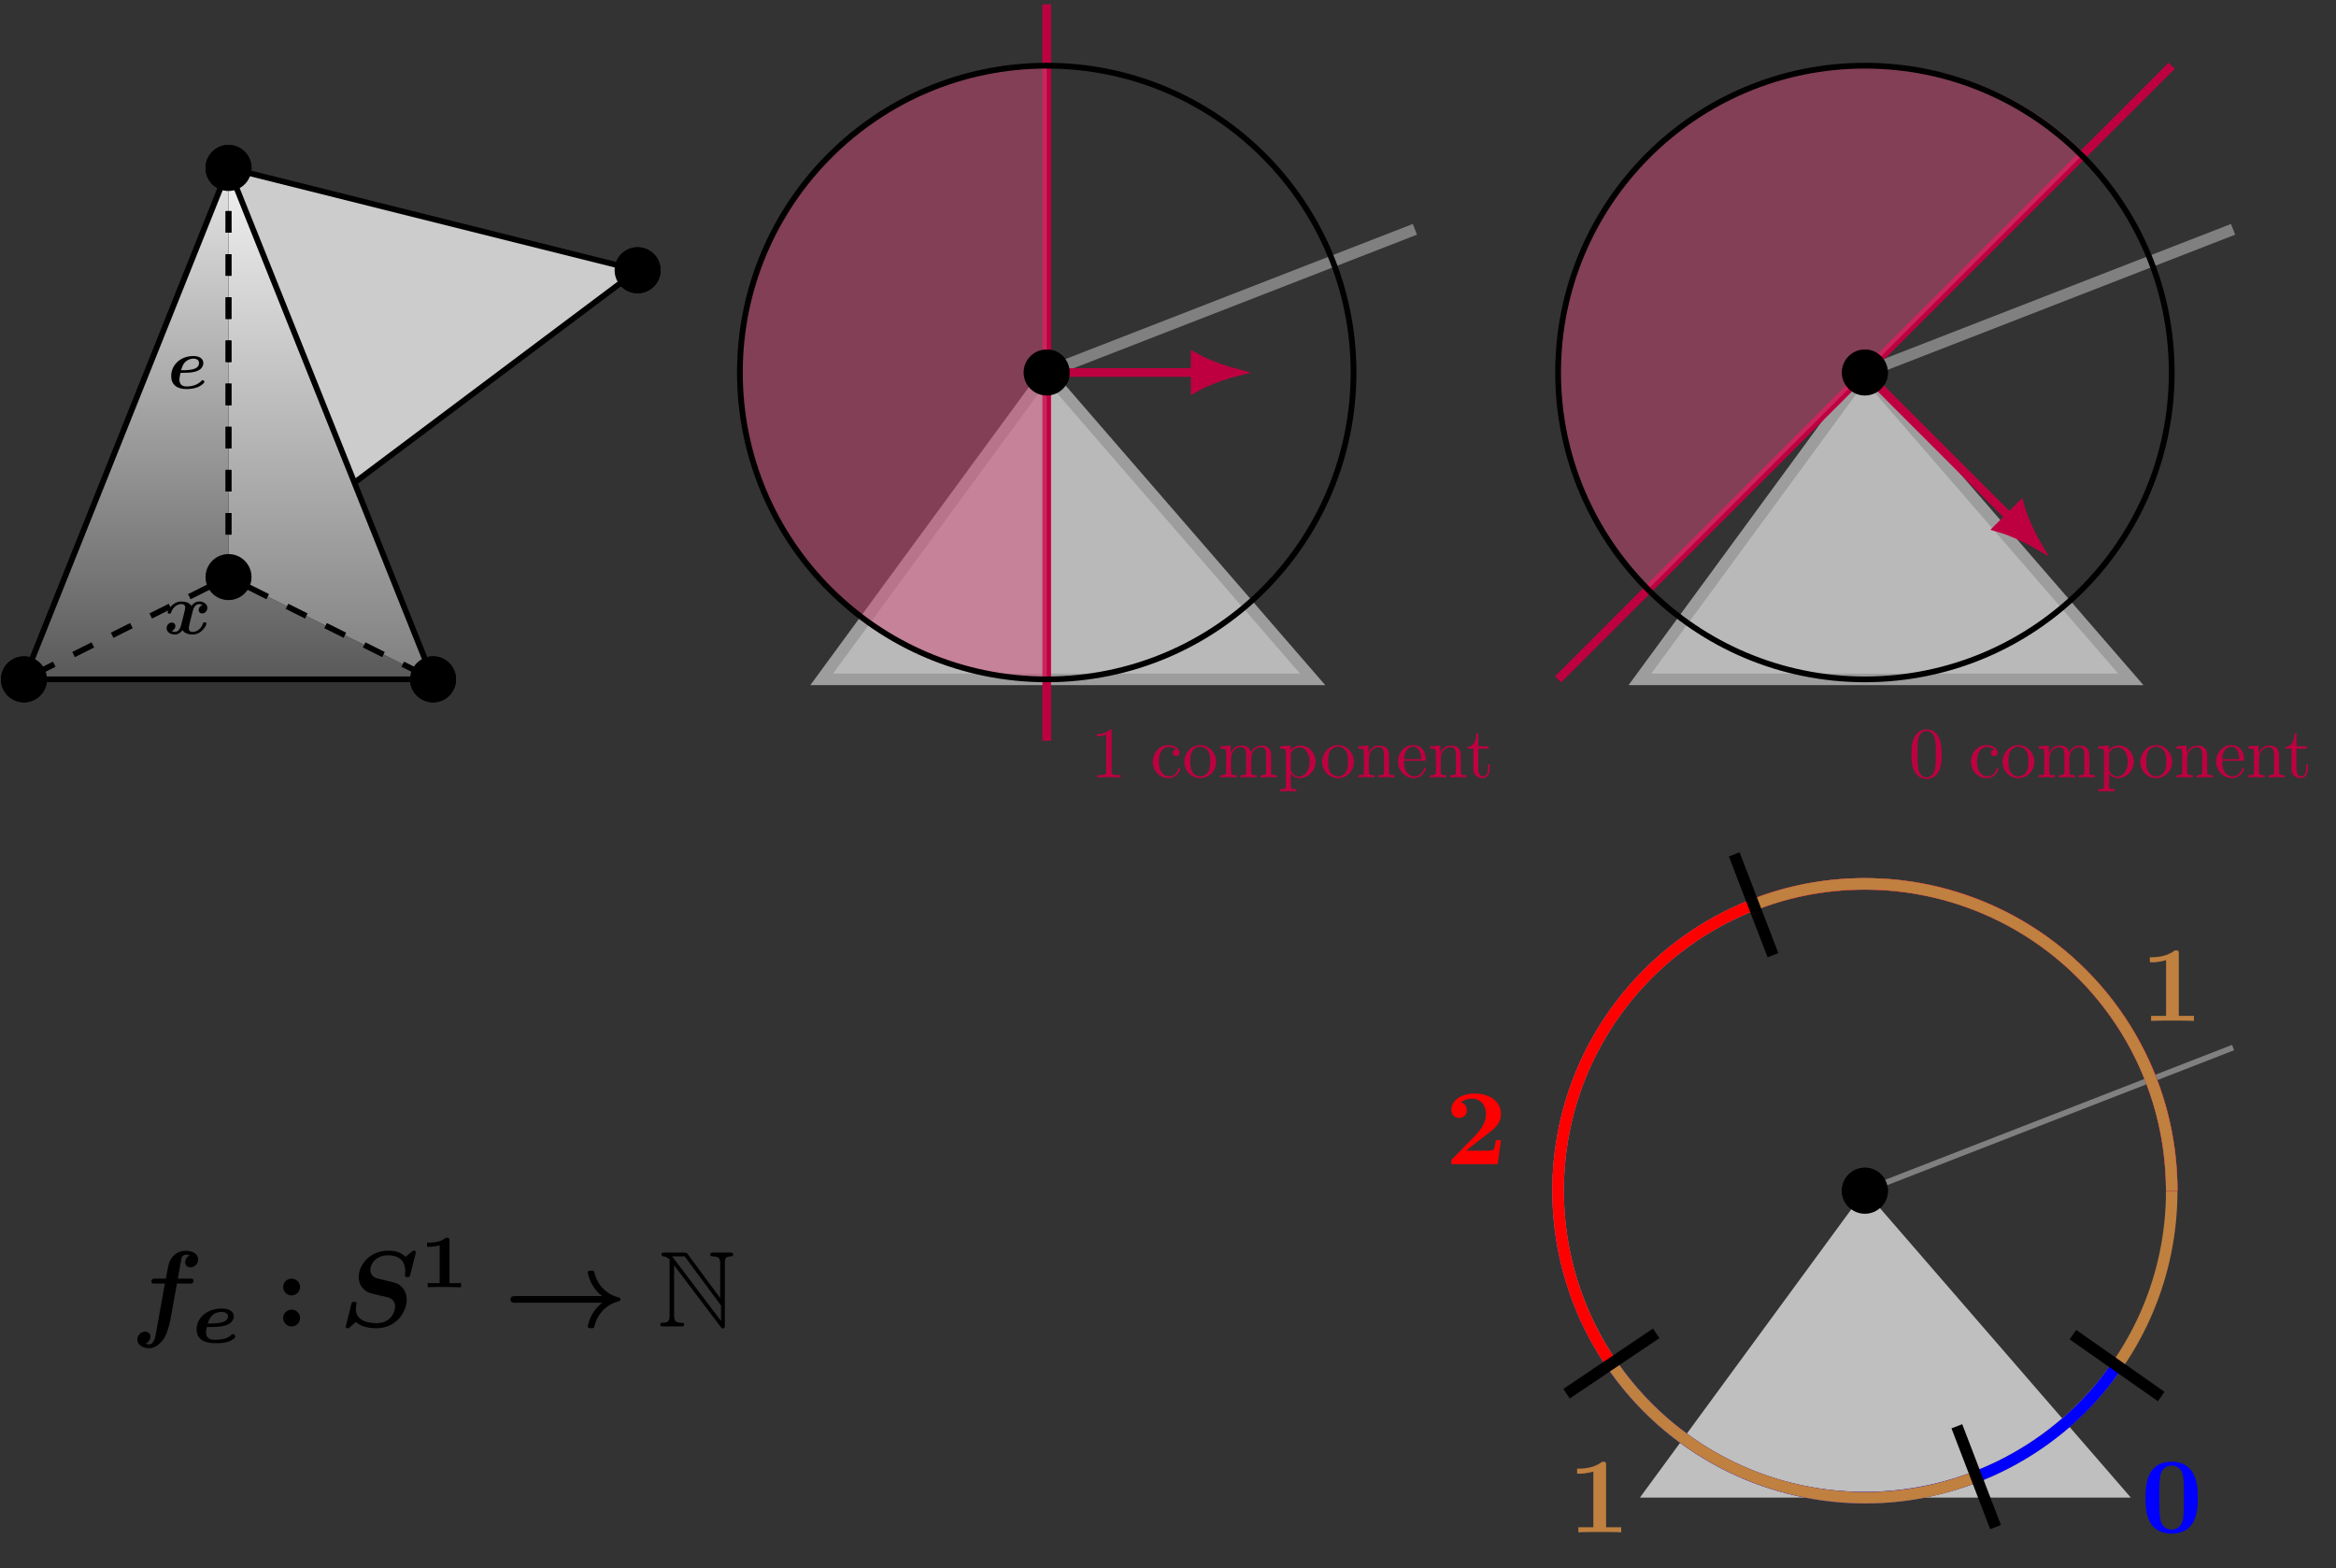 <?xml version="1.0" encoding="UTF-8"?>
<svg xmlns="http://www.w3.org/2000/svg" xmlns:xlink="http://www.w3.org/1999/xlink" width="323.726pt" height="217.323pt" viewBox="0 0 323.726 217.323" version="1.1">
<rect x="0" y="0" width="323.726" height="217.323" fill="#333333" stroke="none"/>
<defs>
<g>
<symbol overflow="visible" id="glyph0-0">
<path style="stroke:none;" d=""/>
</symbol>
<symbol overflow="visible" id="glyph0-1">
<path style="stroke:none;" d="M 5.344 -4 C 4.984 -3.891 4.812 -3.562 4.812 -3.312 C 4.812 -3.094 4.969 -2.844 5.297 -2.844 C 5.656 -2.844 6.016 -3.141 6.016 -3.625 C 6.016 -4.156 5.5 -4.5 4.891 -4.5 C 4.312 -4.5 3.953 -4.078 3.812 -3.891 C 3.562 -4.312 3.016 -4.5 2.438 -4.5 C 1.188 -4.5 0.516 -3.281 0.516 -2.953 C 0.516 -2.812 0.656 -2.812 0.75 -2.812 C 0.875 -2.812 0.938 -2.812 0.984 -2.938 C 1.266 -3.844 1.984 -4.141 2.391 -4.141 C 2.766 -4.141 2.953 -3.969 2.953 -3.656 C 2.953 -3.453 2.812 -2.906 2.719 -2.547 L 2.375 -1.188 C 2.234 -0.578 1.875 -0.281 1.531 -0.281 C 1.484 -0.281 1.25 -0.281 1.062 -0.422 C 1.422 -0.531 1.594 -0.875 1.594 -1.109 C 1.594 -1.328 1.422 -1.578 1.094 -1.578 C 0.75 -1.578 0.375 -1.281 0.375 -0.797 C 0.375 -0.266 0.906 0.078 1.516 0.078 C 2.078 0.078 2.453 -0.344 2.578 -0.531 C 2.828 -0.109 3.391 0.078 3.953 0.078 C 5.219 0.078 5.891 -1.141 5.891 -1.469 C 5.891 -1.609 5.734 -1.609 5.656 -1.609 C 5.531 -1.609 5.469 -1.609 5.422 -1.484 C 5.141 -0.578 4.422 -0.281 4 -0.281 C 3.625 -0.281 3.453 -0.453 3.453 -0.781 C 3.453 -0.984 3.578 -1.516 3.672 -1.891 C 3.734 -2.141 3.969 -3.078 4.016 -3.234 C 4.172 -3.844 4.516 -4.141 4.859 -4.141 C 4.922 -4.141 5.141 -4.141 5.344 -4 Z M 5.344 -4 "/>
</symbol>
<symbol overflow="visible" id="glyph0-2">
<path style="stroke:none;" d="M 2.219 -2.172 C 2.875 -2.172 3.531 -2.234 3.953 -2.375 C 4.797 -2.656 4.938 -3.234 4.938 -3.547 C 4.938 -4.125 4.391 -4.5 3.562 -4.5 C 1.766 -4.5 0.484 -3.266 0.484 -1.719 C 0.484 -0.562 1.25 0.078 2.578 0.078 C 2.828 0.078 3.516 0.062 4.109 -0.156 C 4.688 -0.391 5.094 -0.797 5.094 -0.922 C 5.094 -1 4.938 -1.172 4.844 -1.172 C 4.781 -1.172 4.766 -1.141 4.688 -1.062 C 4.156 -0.5 3.375 -0.281 2.609 -0.281 C 1.891 -0.281 1.625 -0.672 1.625 -1.25 C 1.625 -1.438 1.672 -1.766 1.781 -2.172 Z M 1.859 -2.531 C 2.047 -3.266 2.281 -3.531 2.453 -3.688 C 2.797 -4.031 3.266 -4.141 3.562 -4.141 C 3.922 -4.141 4.344 -3.984 4.344 -3.531 C 4.344 -2.531 2.828 -2.531 1.859 -2.531 Z M 1.859 -2.531 "/>
</symbol>
<symbol overflow="visible" id="glyph1-0">
<path style="stroke:none;" d=""/>
</symbol>
<symbol overflow="visible" id="glyph1-1">
<path style="stroke:none;" d="M 2.938 -6.375 C 2.938 -6.625 2.938 -6.641 2.703 -6.641 C 2.078 -6 1.203 -6 0.891 -6 L 0.891 -5.688 C 1.094 -5.688 1.672 -5.688 2.188 -5.953 L 2.188 -0.781 C 2.188 -0.422 2.156 -0.312 1.266 -0.312 L 0.953 -0.312 L 0.953 0 C 1.297 -0.031 2.156 -0.031 2.562 -0.031 C 2.953 -0.031 3.828 -0.031 4.172 0 L 4.172 -0.312 L 3.859 -0.312 C 2.953 -0.312 2.938 -0.422 2.938 -0.781 Z M 2.938 -6.375 "/>
</symbol>
<symbol overflow="visible" id="glyph1-2">
<path style="stroke:none;" d="M 1.172 -2.172 C 1.172 -3.797 1.984 -4.219 2.516 -4.219 C 2.609 -4.219 3.234 -4.203 3.578 -3.844 C 3.172 -3.812 3.109 -3.516 3.109 -3.391 C 3.109 -3.125 3.297 -2.938 3.562 -2.938 C 3.828 -2.938 4.031 -3.094 4.031 -3.406 C 4.031 -4.078 3.266 -4.469 2.5 -4.469 C 1.25 -4.469 0.344 -3.391 0.344 -2.156 C 0.344 -0.875 1.328 0.109 2.484 0.109 C 3.812 0.109 4.141 -1.094 4.141 -1.188 C 4.141 -1.281 4.031 -1.281 4 -1.281 C 3.922 -1.281 3.891 -1.25 3.875 -1.188 C 3.594 -0.266 2.938 -0.141 2.578 -0.141 C 2.047 -0.141 1.172 -0.562 1.172 -2.172 Z M 1.172 -2.172 "/>
</symbol>
<symbol overflow="visible" id="glyph1-3">
<path style="stroke:none;" d="M 4.688 -2.141 C 4.688 -3.406 3.703 -4.469 2.5 -4.469 C 1.25 -4.469 0.281 -3.375 0.281 -2.141 C 0.281 -0.844 1.312 0.109 2.484 0.109 C 3.688 0.109 4.688 -0.875 4.688 -2.141 Z M 2.5 -0.141 C 2.062 -0.141 1.625 -0.344 1.359 -0.812 C 1.109 -1.25 1.109 -1.859 1.109 -2.219 C 1.109 -2.609 1.109 -3.141 1.344 -3.578 C 1.609 -4.031 2.078 -4.25 2.484 -4.25 C 2.922 -4.25 3.344 -4.031 3.609 -3.594 C 3.875 -3.172 3.875 -2.594 3.875 -2.219 C 3.875 -1.859 3.875 -1.312 3.656 -0.875 C 3.422 -0.422 2.984 -0.141 2.5 -0.141 Z M 2.5 -0.141 "/>
</symbol>
<symbol overflow="visible" id="glyph1-4">
<path style="stroke:none;" d="M 1.094 -3.422 L 1.094 -0.75 C 1.094 -0.312 0.984 -0.312 0.312 -0.312 L 0.312 0 C 0.672 -0.016 1.172 -0.031 1.453 -0.031 C 1.703 -0.031 2.219 -0.016 2.562 0 L 2.562 -0.312 C 1.891 -0.312 1.781 -0.312 1.781 -0.75 L 1.781 -2.594 C 1.781 -3.625 2.5 -4.188 3.125 -4.188 C 3.766 -4.188 3.875 -3.656 3.875 -3.078 L 3.875 -0.75 C 3.875 -0.312 3.766 -0.312 3.094 -0.312 L 3.094 0 C 3.438 -0.016 3.953 -0.031 4.219 -0.031 C 4.469 -0.031 5 -0.016 5.328 0 L 5.328 -0.312 C 4.672 -0.312 4.562 -0.312 4.562 -0.75 L 4.562 -2.594 C 4.562 -3.625 5.266 -4.188 5.906 -4.188 C 6.531 -4.188 6.641 -3.656 6.641 -3.078 L 6.641 -0.75 C 6.641 -0.312 6.531 -0.312 5.859 -0.312 L 5.859 0 C 6.203 -0.016 6.719 -0.031 6.984 -0.031 C 7.25 -0.031 7.766 -0.016 8.109 0 L 8.109 -0.312 C 7.594 -0.312 7.344 -0.312 7.328 -0.609 L 7.328 -2.516 C 7.328 -3.375 7.328 -3.672 7.016 -4.031 C 6.875 -4.203 6.547 -4.406 5.969 -4.406 C 5.141 -4.406 4.688 -3.812 4.531 -3.422 C 4.391 -4.297 3.656 -4.406 3.203 -4.406 C 2.469 -4.406 2 -3.984 1.719 -3.359 L 1.719 -4.406 L 0.312 -4.297 L 0.312 -3.984 C 1.016 -3.984 1.094 -3.922 1.094 -3.422 Z M 1.094 -3.422 "/>
</symbol>
<symbol overflow="visible" id="glyph1-5">
<path style="stroke:none;" d="M 1.719 -3.75 L 1.719 -4.406 L 0.281 -4.297 L 0.281 -3.984 C 0.984 -3.984 1.062 -3.922 1.062 -3.484 L 1.062 1.172 C 1.062 1.625 0.953 1.625 0.281 1.625 L 0.281 1.938 C 0.625 1.922 1.141 1.906 1.391 1.906 C 1.672 1.906 2.172 1.922 2.516 1.938 L 2.516 1.625 C 1.859 1.625 1.75 1.625 1.75 1.172 L 1.75 -0.594 C 1.797 -0.422 2.219 0.109 2.969 0.109 C 4.156 0.109 5.188 -0.875 5.188 -2.156 C 5.188 -3.422 4.234 -4.406 3.109 -4.406 C 2.328 -4.406 1.906 -3.969 1.719 -3.75 Z M 1.75 -1.141 L 1.75 -3.359 C 2.031 -3.875 2.516 -4.156 3.031 -4.156 C 3.766 -4.156 4.359 -3.281 4.359 -2.156 C 4.359 -0.953 3.672 -0.109 2.938 -0.109 C 2.531 -0.109 2.156 -0.312 1.891 -0.719 C 1.75 -0.922 1.75 -0.938 1.75 -1.141 Z M 1.75 -1.141 "/>
</symbol>
<symbol overflow="visible" id="glyph1-6">
<path style="stroke:none;" d="M 1.094 -3.422 L 1.094 -0.75 C 1.094 -0.312 0.984 -0.312 0.312 -0.312 L 0.312 0 C 0.672 -0.016 1.172 -0.031 1.453 -0.031 C 1.703 -0.031 2.219 -0.016 2.562 0 L 2.562 -0.312 C 1.891 -0.312 1.781 -0.312 1.781 -0.75 L 1.781 -2.594 C 1.781 -3.625 2.5 -4.188 3.125 -4.188 C 3.766 -4.188 3.875 -3.656 3.875 -3.078 L 3.875 -0.75 C 3.875 -0.312 3.766 -0.312 3.094 -0.312 L 3.094 0 C 3.438 -0.016 3.953 -0.031 4.219 -0.031 C 4.469 -0.031 5 -0.016 5.328 0 L 5.328 -0.312 C 4.812 -0.312 4.562 -0.312 4.562 -0.609 L 4.562 -2.516 C 4.562 -3.375 4.562 -3.672 4.25 -4.031 C 4.109 -4.203 3.781 -4.406 3.203 -4.406 C 2.469 -4.406 2 -3.984 1.719 -3.359 L 1.719 -4.406 L 0.312 -4.297 L 0.312 -3.984 C 1.016 -3.984 1.094 -3.922 1.094 -3.422 Z M 1.094 -3.422 "/>
</symbol>
<symbol overflow="visible" id="glyph1-7">
<path style="stroke:none;" d="M 1.109 -2.516 C 1.172 -4 2.016 -4.25 2.359 -4.25 C 3.375 -4.25 3.484 -2.906 3.484 -2.516 Z M 1.109 -2.297 L 3.891 -2.297 C 4.109 -2.297 4.141 -2.297 4.141 -2.516 C 4.141 -3.5 3.594 -4.469 2.359 -4.469 C 1.203 -4.469 0.281 -3.438 0.281 -2.188 C 0.281 -0.859 1.328 0.109 2.469 0.109 C 3.688 0.109 4.141 -1 4.141 -1.188 C 4.141 -1.281 4.062 -1.312 4 -1.312 C 3.922 -1.312 3.891 -1.25 3.875 -1.172 C 3.531 -0.141 2.625 -0.141 2.531 -0.141 C 2.031 -0.141 1.641 -0.438 1.406 -0.812 C 1.109 -1.281 1.109 -1.938 1.109 -2.297 Z M 1.109 -2.297 "/>
</symbol>
<symbol overflow="visible" id="glyph1-8">
<path style="stroke:none;" d="M 1.719 -3.984 L 3.156 -3.984 L 3.156 -4.297 L 1.719 -4.297 L 1.719 -6.125 L 1.469 -6.125 C 1.469 -5.312 1.172 -4.25 0.188 -4.203 L 0.188 -3.984 L 1.031 -3.984 L 1.031 -1.234 C 1.031 -0.016 1.969 0.109 2.328 0.109 C 3.031 0.109 3.312 -0.594 3.312 -1.234 L 3.312 -1.797 L 3.062 -1.797 L 3.062 -1.25 C 3.062 -0.516 2.766 -0.141 2.391 -0.141 C 1.719 -0.141 1.719 -1.047 1.719 -1.219 Z M 1.719 -3.984 "/>
</symbol>
<symbol overflow="visible" id="glyph1-9">
<path style="stroke:none;" d="M 4.578 -3.188 C 4.578 -3.984 4.531 -4.781 4.188 -5.516 C 3.734 -6.484 2.906 -6.641 2.5 -6.641 C 1.891 -6.641 1.172 -6.375 0.75 -5.453 C 0.438 -4.766 0.391 -3.984 0.391 -3.188 C 0.391 -2.438 0.422 -1.547 0.844 -0.781 C 1.266 0.016 2 0.219 2.484 0.219 C 3.016 0.219 3.781 0.016 4.219 -0.938 C 4.531 -1.625 4.578 -2.406 4.578 -3.188 Z M 2.484 0 C 2.094 0 1.5 -0.25 1.328 -1.203 C 1.219 -1.797 1.219 -2.719 1.219 -3.312 C 1.219 -3.953 1.219 -4.609 1.297 -5.141 C 1.484 -6.328 2.234 -6.422 2.484 -6.422 C 2.812 -6.422 3.469 -6.234 3.656 -5.25 C 3.766 -4.688 3.766 -3.938 3.766 -3.312 C 3.766 -2.562 3.766 -1.891 3.656 -1.25 C 3.5 -0.297 2.938 0 2.484 0 Z M 2.484 0 "/>
</symbol>
<symbol overflow="visible" id="glyph2-0">
<path style="stroke:none;" d=""/>
</symbol>
<symbol overflow="visible" id="glyph2-1">
<path style="stroke:none;" d="M 7.906 -4.766 C 7.906 -6.219 7.891 -9.781 4.281 -9.781 C 0.688 -9.781 0.672 -6.234 0.672 -4.766 C 0.672 -3.281 0.688 0.172 4.281 0.172 C 7.875 0.172 7.906 -3.266 7.906 -4.766 Z M 4.281 -0.375 C 3.75 -0.375 2.906 -0.703 2.719 -1.797 C 2.578 -2.562 2.578 -4.125 2.578 -4.938 C 2.578 -6.016 2.578 -6.984 2.703 -7.766 C 2.891 -9.094 3.922 -9.25 4.281 -9.25 C 4.844 -9.25 5.453 -8.969 5.734 -8.312 C 5.984 -7.75 5.984 -6.172 5.984 -4.938 C 5.984 -4.109 5.984 -2.75 5.891 -1.969 C 5.672 -0.578 4.734 -0.375 4.281 -0.375 Z M 4.281 -0.375 "/>
</symbol>
<symbol overflow="visible" id="glyph2-2">
<path style="stroke:none;" d="M 5.281 -9.312 C 5.281 -9.641 5.281 -9.781 4.906 -9.781 C 4.734 -9.781 4.703 -9.781 4.578 -9.672 C 3.422 -8.828 1.875 -8.828 1.562 -8.828 L 1.266 -8.828 L 1.266 -8.125 L 1.562 -8.125 C 1.812 -8.125 2.625 -8.141 3.516 -8.422 L 3.516 -0.703 L 1.438 -0.703 L 1.438 0 C 2.094 -0.047 3.672 -0.047 4.406 -0.047 C 5.141 -0.047 6.719 -0.047 7.375 0 L 7.375 -0.703 L 5.281 -0.703 Z M 5.281 -9.312 "/>
</symbol>
<symbol overflow="visible" id="glyph2-3">
<path style="stroke:none;" d="M 7.719 -3.312 L 7.016 -3.312 C 6.969 -3.016 6.844 -2.062 6.625 -1.953 C 6.469 -1.859 5.344 -1.859 5.109 -1.859 L 2.906 -1.859 C 3.609 -2.453 4.391 -3.094 5.062 -3.578 C 6.766 -4.844 7.719 -5.547 7.719 -6.953 C 7.719 -8.672 6.172 -9.781 4.062 -9.781 C 2.25 -9.781 0.844 -8.859 0.844 -7.516 C 0.844 -6.625 1.562 -6.406 1.922 -6.406 C 2.406 -6.406 3 -6.734 3 -7.484 C 3 -8.266 2.375 -8.5 2.156 -8.562 C 2.578 -8.922 3.156 -9.078 3.688 -9.078 C 4.969 -9.078 5.656 -8.062 5.656 -6.953 C 5.656 -5.922 5.094 -4.906 4.047 -3.844 L 1.047 -0.781 C 0.844 -0.594 0.844 -0.562 0.844 -0.266 L 0.844 0 L 7.266 0 Z M 7.719 -3.312 "/>
</symbol>
<symbol overflow="visible" id="glyph2-4">
<path style="stroke:none;" d="M 3.547 -5.469 C 3.547 -6.109 3.016 -6.625 2.375 -6.625 C 1.734 -6.625 1.203 -6.109 1.203 -5.469 C 1.203 -4.828 1.734 -4.297 2.375 -4.297 C 3.016 -4.297 3.547 -4.828 3.547 -5.469 Z M 3.547 -1.172 C 3.547 -1.812 3.016 -2.328 2.375 -2.328 C 1.734 -2.328 1.203 -1.812 1.203 -1.172 C 1.203 -0.516 1.734 0 2.375 0 C 3.016 0 3.547 -0.516 3.547 -1.172 Z M 3.547 -1.172 "/>
</symbol>
<symbol overflow="visible" id="glyph3-0">
<path style="stroke:none;" d=""/>
</symbol>
<symbol overflow="visible" id="glyph3-1">
<path style="stroke:none;" d="M 6.406 -5.938 L 8.156 -5.938 C 8.438 -5.938 8.703 -5.938 8.703 -6.359 C 8.703 -6.625 8.453 -6.625 8.203 -6.625 L 6.531 -6.625 L 7.016 -9.328 C 7.062 -9.609 7.062 -9.641 7.219 -9.766 C 7.406 -9.953 7.578 -9.953 7.641 -9.953 C 7.859 -9.953 7.984 -9.922 8.172 -9.844 C 7.812 -9.672 7.547 -9.281 7.547 -8.875 C 7.547 -8.422 7.906 -8.188 8.281 -8.188 C 8.891 -8.188 9.344 -8.719 9.344 -9.297 C 9.344 -10.047 8.578 -10.484 7.641 -10.484 C 6.953 -10.484 6.109 -10.203 5.594 -9.359 C 5.25 -8.812 5.156 -8.234 4.875 -6.625 L 3.406 -6.625 C 3.125 -6.625 2.875 -6.625 2.875 -6.203 C 2.875 -5.938 3.125 -5.938 3.359 -5.938 L 4.734 -5.938 L 3.594 0.438 C 3.562 0.562 3.406 1.516 3.328 1.719 C 3.297 1.797 3.062 2.484 2.578 2.484 C 2.297 2.484 2.188 2.438 2.078 2.391 C 2.453 2.203 2.734 1.828 2.734 1.406 C 2.734 0.953 2.375 0.719 2 0.719 C 1.391 0.719 0.922 1.25 0.922 1.828 C 0.922 2.625 1.781 3.016 2.547 3.016 C 3.672 3.016 4.453 1.906 4.578 1.719 C 5.219 0.734 5.562 -1.172 5.594 -1.422 Z M 6.406 -5.938 "/>
</symbol>
<symbol overflow="visible" id="glyph3-2">
<path style="stroke:none;" d="M 10.609 -9.984 C 10.625 -10.016 10.672 -10.25 10.672 -10.281 C 10.672 -10.469 10.5 -10.5 10.391 -10.5 C 10.297 -10.5 10.266 -10.5 10.062 -10.328 L 9.25 -9.641 C 8.656 -10.234 7.875 -10.5 6.875 -10.5 C 4.109 -10.5 2.75 -8.359 2.75 -6.844 C 2.75 -6.047 3.109 -5.484 3.469 -5.141 C 3.984 -4.672 4.344 -4.594 5.453 -4.344 C 5.797 -4.25 6.203 -4.172 6.625 -4.078 C 6.875 -4.016 7.797 -3.812 7.797 -2.734 C 7.797 -2.016 7.188 -0.453 5.25 -0.453 C 4.891 -0.453 3.906 -0.5 3.219 -0.891 C 2.359 -1.422 2.359 -2.141 2.359 -2.438 C 2.359 -2.547 2.359 -2.766 2.438 -3.047 C 2.438 -3.094 2.453 -3.172 2.453 -3.203 C 2.453 -3.406 2.234 -3.406 2.109 -3.406 C 1.812 -3.406 1.797 -3.344 1.719 -3.062 L 0.953 0.047 C 0.953 0.203 1.094 0.25 1.203 0.25 C 1.344 0.25 1.344 0.234 1.516 0.109 C 1.547 0.078 2.125 -0.422 2.359 -0.609 C 3.203 0.141 4.469 0.25 5.188 0.25 C 8.109 0.25 9.406 -2.188 9.406 -3.703 C 9.406 -4.516 9.078 -5.109 8.734 -5.453 C 8.203 -5.984 7.844 -6.062 6.594 -6.344 L 5.422 -6.625 C 4.766 -6.766 4.359 -7.234 4.359 -7.812 C 4.359 -8.531 5.016 -9.859 6.828 -9.859 C 8.062 -9.859 9.203 -9.328 9.203 -7.641 C 9.203 -7.375 9.156 -7.109 9.156 -7.062 C 9.156 -6.844 9.359 -6.844 9.516 -6.844 C 9.797 -6.844 9.812 -6.875 9.891 -7.172 Z M 10.609 -9.984 "/>
</symbol>
<symbol overflow="visible" id="glyph4-0">
<path style="stroke:none;" d=""/>
</symbol>
<symbol overflow="visible" id="glyph4-1">
<path style="stroke:none;" d="M 2.578 -2.156 C 3.312 -2.156 4.062 -2.219 4.562 -2.359 C 5.312 -2.578 5.797 -3.016 5.797 -3.656 C 5.797 -4.312 5.125 -4.719 4.141 -4.719 C 1.969 -4.719 0.641 -3.328 0.641 -1.844 C 0.641 0.078 2.719 0.078 3.234 0.078 C 3.812 0.078 4.328 0.078 4.875 -0.078 C 5.484 -0.234 6.016 -0.641 6.016 -0.844 C 6.016 -0.953 5.781 -1.203 5.672 -1.203 C 5.594 -1.203 5.547 -1.156 5.484 -1.094 C 5.219 -0.844 4.75 -0.391 3.188 -0.391 C 2.859 -0.391 1.953 -0.391 1.953 -1.406 C 1.953 -1.609 2 -1.906 2.062 -2.156 Z M 2.188 -2.641 C 2.297 -3.016 2.656 -4.25 4.125 -4.25 C 4.656 -4.25 5 -4 5 -3.641 C 5 -2.641 3.266 -2.641 2.188 -2.641 Z M 2.188 -2.641 "/>
</symbol>
<symbol overflow="visible" id="glyph5-0">
<path style="stroke:none;" d=""/>
</symbol>
<symbol overflow="visible" id="glyph5-1">
<path style="stroke:none;" d="M 4.172 -6.484 C 4.172 -6.859 4.094 -6.859 3.656 -6.859 C 3.016 -6.328 2.156 -6.188 1.312 -6.188 L 1.062 -6.188 L 1.062 -5.609 L 1.312 -5.609 C 1.734 -5.609 2.375 -5.672 2.812 -5.828 L 2.812 -0.578 L 1.156 -0.578 L 1.156 0 C 1.672 -0.047 2.922 -0.047 3.484 -0.047 C 3.875 -0.047 4.25 -0.031 4.625 -0.031 C 4.938 -0.031 5.484 -0.016 5.781 0 L 5.781 -0.578 L 4.172 -0.578 Z M 4.172 -6.484 "/>
</symbol>
<symbol overflow="visible" id="glyph6-0">
<path style="stroke:none;" d=""/>
</symbol>
<symbol overflow="visible" id="glyph6-1">
<path style="stroke:none;" d="M 13.656 -3.281 C 13.016 -2.766 12.672 -2.281 12.438 -1.938 C 11.828 -1 11.672 -0.062 11.672 -0.016 C 11.672 0.25 11.922 0.25 12.125 0.25 C 12.391 0.25 12.516 0.25 12.578 0.031 C 12.719 -0.5 12.891 -1.234 13.656 -2.094 C 14.516 -3.062 15.5 -3.344 15.844 -3.453 C 16.062 -3.516 16.203 -3.547 16.203 -3.734 C 16.203 -3.875 16.125 -3.969 16.016 -4 C 15.438 -4.172 14.656 -4.375 13.781 -5.266 C 12.922 -6.125 12.703 -7.047 12.594 -7.453 C 12.516 -7.734 12.422 -7.734 12.125 -7.734 C 11.922 -7.734 11.672 -7.734 11.672 -7.469 C 11.672 -7.453 11.797 -6.516 12.438 -5.531 C 12.766 -5.031 13.172 -4.578 13.656 -4.203 L 1.625 -4.203 C 1.391 -4.203 0.953 -4.203 0.953 -3.75 C 0.953 -3.281 1.375 -3.281 1.625 -3.281 Z M 13.656 -3.281 "/>
</symbol>
<symbol overflow="visible" id="glyph7-0">
<path style="stroke:none;" d=""/>
</symbol>
<symbol overflow="visible" id="glyph7-1">
<path style="stroke:none;" d="M 1.672 -8.891 L 1.672 -1.594 C 1.672 -0.812 1.547 -0.531 0.797 -0.516 C 0.625 -0.516 0.375 -0.516 0.375 -0.266 C 0.375 0 0.609 0 0.875 0 L 3.203 0 C 3.469 0 3.688 0 3.688 -0.266 C 3.688 -0.516 3.453 -0.516 3.234 -0.516 C 2.422 -0.531 2.297 -0.844 2.297 -1.625 L 2.297 -8.469 L 8.75 0.062 C 8.891 0.234 8.969 0.281 9.062 0.281 C 9.328 0.281 9.328 0.047 9.328 -0.203 L 9.328 -8.656 C 9.328 -9.484 9.453 -9.688 10.141 -9.703 C 10.234 -9.703 10.484 -9.719 10.484 -9.969 C 10.484 -10.234 10.266 -10.234 10 -10.234 L 7.812 -10.234 C 7.547 -10.234 7.297 -10.234 7.297 -9.969 C 7.297 -9.703 7.578 -9.703 7.734 -9.703 C 8.578 -9.688 8.688 -9.391 8.688 -8.609 L 8.688 -3.922 L 4.188 -10.016 C 4.031 -10.234 3.984 -10.234 3.641 -10.234 L 1.047 -10.234 C 0.781 -10.234 0.547 -10.234 0.547 -9.969 C 0.547 -9.734 0.781 -9.703 0.859 -9.703 C 1.266 -9.672 1.547 -9.422 1.703 -9.25 C 1.672 -9.125 1.672 -9.094 1.672 -8.891 Z M 8.797 -0.766 L 2.297 -9.344 C 2.156 -9.531 2.156 -9.562 1.984 -9.703 L 3.766 -9.703 L 8.797 -2.906 Z M 8.797 -0.766 "/>
</symbol>
</g>
<clipPath id="clip1">
  <path d="M 3 23 L 61 23 L 61 94 L 3 94 Z M 3 23 "/>
</clipPath>
<clipPath id="clip2">
  <path d="M 60.016 94.141 L 3.32 94.141 L 31.668 23.273 Z M 60.016 94.141 "/>
</clipPath>
<linearGradient id="linear0" gradientUnits="userSpaceOnUse" x1="0" y1="25.003" x2="0" y2="74.997" gradientTransform="matrix(1.134,0,0,-1.418,-25.033,129.583)">
<stop offset="0" style="stop-color:rgb(35.002%,35.002%,35.002%);stop-opacity:1;"/>
<stop offset="0.004" style="stop-color:rgb(35.217%,35.217%,35.217%);stop-opacity:1;"/>
<stop offset="0.008" style="stop-color:rgb(35.432%,35.432%,35.432%);stop-opacity:1;"/>
<stop offset="0.012" style="stop-color:rgb(35.646%,35.646%,35.646%);stop-opacity:1;"/>
<stop offset="0.016" style="stop-color:rgb(35.861%,35.861%,35.861%);stop-opacity:1;"/>
<stop offset="0.02" style="stop-color:rgb(36.076%,36.076%,36.076%);stop-opacity:1;"/>
<stop offset="0.023" style="stop-color:rgb(36.292%,36.292%,36.292%);stop-opacity:1;"/>
<stop offset="0.027" style="stop-color:rgb(36.505%,36.505%,36.505%);stop-opacity:1;"/>
<stop offset="0.031" style="stop-color:rgb(36.72%,36.72%,36.72%);stop-opacity:1;"/>
<stop offset="0.035" style="stop-color:rgb(36.935%,36.935%,36.935%);stop-opacity:1;"/>
<stop offset="0.039" style="stop-color:rgb(37.151%,37.151%,37.151%);stop-opacity:1;"/>
<stop offset="0.043" style="stop-color:rgb(37.364%,37.364%,37.364%);stop-opacity:1;"/>
<stop offset="0.047" style="stop-color:rgb(37.579%,37.579%,37.579%);stop-opacity:1;"/>
<stop offset="0.051" style="stop-color:rgb(37.794%,37.794%,37.794%);stop-opacity:1;"/>
<stop offset="0.055" style="stop-color:rgb(38.01%,38.01%,38.01%);stop-opacity:1;"/>
<stop offset="0.059" style="stop-color:rgb(38.225%,38.225%,38.225%);stop-opacity:1;"/>
<stop offset="0.062" style="stop-color:rgb(38.44%,38.44%,38.44%);stop-opacity:1;"/>
<stop offset="0.066" style="stop-color:rgb(38.654%,38.654%,38.654%);stop-opacity:1;"/>
<stop offset="0.07" style="stop-color:rgb(38.869%,38.869%,38.869%);stop-opacity:1;"/>
<stop offset="0.074" style="stop-color:rgb(39.084%,39.084%,39.084%);stop-opacity:1;"/>
<stop offset="0.078" style="stop-color:rgb(39.299%,39.299%,39.299%);stop-opacity:1;"/>
<stop offset="0.082" style="stop-color:rgb(39.513%,39.513%,39.513%);stop-opacity:1;"/>
<stop offset="0.086" style="stop-color:rgb(39.728%,39.728%,39.728%);stop-opacity:1;"/>
<stop offset="0.09" style="stop-color:rgb(39.943%,39.943%,39.943%);stop-opacity:1;"/>
<stop offset="0.094" style="stop-color:rgb(40.158%,40.158%,40.158%);stop-opacity:1;"/>
<stop offset="0.098" style="stop-color:rgb(40.372%,40.372%,40.372%);stop-opacity:1;"/>
<stop offset="0.102" style="stop-color:rgb(40.587%,40.587%,40.587%);stop-opacity:1;"/>
<stop offset="0.105" style="stop-color:rgb(40.802%,40.802%,40.802%);stop-opacity:1;"/>
<stop offset="0.109" style="stop-color:rgb(41.017%,41.017%,41.017%);stop-opacity:1;"/>
<stop offset="0.113" style="stop-color:rgb(41.231%,41.231%,41.231%);stop-opacity:1;"/>
<stop offset="0.117" style="stop-color:rgb(41.446%,41.446%,41.446%);stop-opacity:1;"/>
<stop offset="0.121" style="stop-color:rgb(41.661%,41.661%,41.661%);stop-opacity:1;"/>
<stop offset="0.125" style="stop-color:rgb(41.876%,41.876%,41.876%);stop-opacity:1;"/>
<stop offset="0.129" style="stop-color:rgb(42.091%,42.091%,42.091%);stop-opacity:1;"/>
<stop offset="0.133" style="stop-color:rgb(42.307%,42.307%,42.307%);stop-opacity:1;"/>
<stop offset="0.137" style="stop-color:rgb(42.52%,42.52%,42.52%);stop-opacity:1;"/>
<stop offset="0.141" style="stop-color:rgb(42.735%,42.735%,42.735%);stop-opacity:1;"/>
<stop offset="0.145" style="stop-color:rgb(42.95%,42.95%,42.95%);stop-opacity:1;"/>
<stop offset="0.148" style="stop-color:rgb(43.166%,43.166%,43.166%);stop-opacity:1;"/>
<stop offset="0.152" style="stop-color:rgb(43.379%,43.379%,43.379%);stop-opacity:1;"/>
<stop offset="0.156" style="stop-color:rgb(43.594%,43.594%,43.594%);stop-opacity:1;"/>
<stop offset="0.16" style="stop-color:rgb(43.81%,43.81%,43.81%);stop-opacity:1;"/>
<stop offset="0.164" style="stop-color:rgb(44.025%,44.025%,44.025%);stop-opacity:1;"/>
<stop offset="0.168" style="stop-color:rgb(44.238%,44.238%,44.238%);stop-opacity:1;"/>
<stop offset="0.172" style="stop-color:rgb(44.453%,44.453%,44.453%);stop-opacity:1;"/>
<stop offset="0.176" style="stop-color:rgb(44.669%,44.669%,44.669%);stop-opacity:1;"/>
<stop offset="0.18" style="stop-color:rgb(44.884%,44.884%,44.884%);stop-opacity:1;"/>
<stop offset="0.184" style="stop-color:rgb(45.099%,45.099%,45.099%);stop-opacity:1;"/>
<stop offset="0.188" style="stop-color:rgb(45.314%,45.314%,45.314%);stop-opacity:1;"/>
<stop offset="0.191" style="stop-color:rgb(45.528%,45.528%,45.528%);stop-opacity:1;"/>
<stop offset="0.195" style="stop-color:rgb(45.743%,45.743%,45.743%);stop-opacity:1;"/>
<stop offset="0.199" style="stop-color:rgb(45.958%,45.958%,45.958%);stop-opacity:1;"/>
<stop offset="0.203" style="stop-color:rgb(46.173%,46.173%,46.173%);stop-opacity:1;"/>
<stop offset="0.207" style="stop-color:rgb(46.387%,46.387%,46.387%);stop-opacity:1;"/>
<stop offset="0.211" style="stop-color:rgb(46.602%,46.602%,46.602%);stop-opacity:1;"/>
<stop offset="0.215" style="stop-color:rgb(46.817%,46.817%,46.817%);stop-opacity:1;"/>
<stop offset="0.219" style="stop-color:rgb(47.032%,47.032%,47.032%);stop-opacity:1;"/>
<stop offset="0.223" style="stop-color:rgb(47.246%,47.246%,47.246%);stop-opacity:1;"/>
<stop offset="0.227" style="stop-color:rgb(47.461%,47.461%,47.461%);stop-opacity:1;"/>
<stop offset="0.23" style="stop-color:rgb(47.676%,47.676%,47.676%);stop-opacity:1;"/>
<stop offset="0.234" style="stop-color:rgb(47.891%,47.891%,47.891%);stop-opacity:1;"/>
<stop offset="0.238" style="stop-color:rgb(48.105%,48.105%,48.105%);stop-opacity:1;"/>
<stop offset="0.242" style="stop-color:rgb(48.32%,48.32%,48.32%);stop-opacity:1;"/>
<stop offset="0.246" style="stop-color:rgb(48.535%,48.535%,48.535%);stop-opacity:1;"/>
<stop offset="0.25" style="stop-color:rgb(48.75%,48.75%,48.75%);stop-opacity:1;"/>
<stop offset="0.254" style="stop-color:rgb(48.965%,48.965%,48.965%);stop-opacity:1;"/>
<stop offset="0.258" style="stop-color:rgb(49.181%,49.181%,49.181%);stop-opacity:1;"/>
<stop offset="0.262" style="stop-color:rgb(49.394%,49.394%,49.394%);stop-opacity:1;"/>
<stop offset="0.266" style="stop-color:rgb(49.609%,49.609%,49.609%);stop-opacity:1;"/>
<stop offset="0.27" style="stop-color:rgb(49.825%,49.825%,49.825%);stop-opacity:1;"/>
<stop offset="0.273" style="stop-color:rgb(50.04%,50.04%,50.04%);stop-opacity:1;"/>
<stop offset="0.277" style="stop-color:rgb(50.253%,50.253%,50.253%);stop-opacity:1;"/>
<stop offset="0.281" style="stop-color:rgb(50.468%,50.468%,50.468%);stop-opacity:1;"/>
<stop offset="0.285" style="stop-color:rgb(50.684%,50.684%,50.684%);stop-opacity:1;"/>
<stop offset="0.289" style="stop-color:rgb(50.899%,50.899%,50.899%);stop-opacity:1;"/>
<stop offset="0.293" style="stop-color:rgb(51.112%,51.112%,51.112%);stop-opacity:1;"/>
<stop offset="0.297" style="stop-color:rgb(51.328%,51.328%,51.328%);stop-opacity:1;"/>
<stop offset="0.301" style="stop-color:rgb(51.543%,51.543%,51.543%);stop-opacity:1;"/>
<stop offset="0.305" style="stop-color:rgb(51.758%,51.758%,51.758%);stop-opacity:1;"/>
<stop offset="0.309" style="stop-color:rgb(51.973%,51.973%,51.973%);stop-opacity:1;"/>
<stop offset="0.312" style="stop-color:rgb(52.188%,52.188%,52.188%);stop-opacity:1;"/>
<stop offset="0.316" style="stop-color:rgb(52.402%,52.402%,52.402%);stop-opacity:1;"/>
<stop offset="0.32" style="stop-color:rgb(52.617%,52.617%,52.617%);stop-opacity:1;"/>
<stop offset="0.324" style="stop-color:rgb(52.832%,52.832%,52.832%);stop-opacity:1;"/>
<stop offset="0.328" style="stop-color:rgb(53.047%,53.047%,53.047%);stop-opacity:1;"/>
<stop offset="0.332" style="stop-color:rgb(53.261%,53.261%,53.261%);stop-opacity:1;"/>
<stop offset="0.336" style="stop-color:rgb(53.476%,53.476%,53.476%);stop-opacity:1;"/>
<stop offset="0.34" style="stop-color:rgb(53.691%,53.691%,53.691%);stop-opacity:1;"/>
<stop offset="0.344" style="stop-color:rgb(53.906%,53.906%,53.906%);stop-opacity:1;"/>
<stop offset="0.348" style="stop-color:rgb(54.12%,54.12%,54.12%);stop-opacity:1;"/>
<stop offset="0.352" style="stop-color:rgb(54.335%,54.335%,54.335%);stop-opacity:1;"/>
<stop offset="0.355" style="stop-color:rgb(54.55%,54.55%,54.55%);stop-opacity:1;"/>
<stop offset="0.359" style="stop-color:rgb(54.765%,54.765%,54.765%);stop-opacity:1;"/>
<stop offset="0.363" style="stop-color:rgb(54.979%,54.979%,54.979%);stop-opacity:1;"/>
<stop offset="0.367" style="stop-color:rgb(55.194%,55.194%,55.194%);stop-opacity:1;"/>
<stop offset="0.371" style="stop-color:rgb(55.409%,55.409%,55.409%);stop-opacity:1;"/>
<stop offset="0.375" style="stop-color:rgb(55.624%,55.624%,55.624%);stop-opacity:1;"/>
<stop offset="0.379" style="stop-color:rgb(55.84%,55.84%,55.84%);stop-opacity:1;"/>
<stop offset="0.383" style="stop-color:rgb(56.055%,56.055%,56.055%);stop-opacity:1;"/>
<stop offset="0.387" style="stop-color:rgb(56.268%,56.268%,56.268%);stop-opacity:1;"/>
<stop offset="0.391" style="stop-color:rgb(56.483%,56.483%,56.483%);stop-opacity:1;"/>
<stop offset="0.395" style="stop-color:rgb(56.699%,56.699%,56.699%);stop-opacity:1;"/>
<stop offset="0.398" style="stop-color:rgb(56.914%,56.914%,56.914%);stop-opacity:1;"/>
<stop offset="0.402" style="stop-color:rgb(57.127%,57.127%,57.127%);stop-opacity:1;"/>
<stop offset="0.406" style="stop-color:rgb(57.343%,57.343%,57.343%);stop-opacity:1;"/>
<stop offset="0.41" style="stop-color:rgb(57.558%,57.558%,57.558%);stop-opacity:1;"/>
<stop offset="0.414" style="stop-color:rgb(57.773%,57.773%,57.773%);stop-opacity:1;"/>
<stop offset="0.418" style="stop-color:rgb(57.986%,57.986%,57.986%);stop-opacity:1;"/>
<stop offset="0.422" style="stop-color:rgb(58.202%,58.202%,58.202%);stop-opacity:1;"/>
<stop offset="0.426" style="stop-color:rgb(58.417%,58.417%,58.417%);stop-opacity:1;"/>
<stop offset="0.43" style="stop-color:rgb(58.632%,58.632%,58.632%);stop-opacity:1;"/>
<stop offset="0.434" style="stop-color:rgb(58.847%,58.847%,58.847%);stop-opacity:1;"/>
<stop offset="0.438" style="stop-color:rgb(59.062%,59.062%,59.062%);stop-opacity:1;"/>
<stop offset="0.441" style="stop-color:rgb(59.276%,59.276%,59.276%);stop-opacity:1;"/>
<stop offset="0.445" style="stop-color:rgb(59.491%,59.491%,59.491%);stop-opacity:1;"/>
<stop offset="0.449" style="stop-color:rgb(59.706%,59.706%,59.706%);stop-opacity:1;"/>
<stop offset="0.453" style="stop-color:rgb(59.921%,59.921%,59.921%);stop-opacity:1;"/>
<stop offset="0.457" style="stop-color:rgb(60.135%,60.135%,60.135%);stop-opacity:1;"/>
<stop offset="0.461" style="stop-color:rgb(60.35%,60.35%,60.35%);stop-opacity:1;"/>
<stop offset="0.465" style="stop-color:rgb(60.565%,60.565%,60.565%);stop-opacity:1;"/>
<stop offset="0.469" style="stop-color:rgb(60.78%,60.78%,60.78%);stop-opacity:1;"/>
<stop offset="0.473" style="stop-color:rgb(60.994%,60.994%,60.994%);stop-opacity:1;"/>
<stop offset="0.477" style="stop-color:rgb(61.209%,61.209%,61.209%);stop-opacity:1;"/>
<stop offset="0.48" style="stop-color:rgb(61.424%,61.424%,61.424%);stop-opacity:1;"/>
<stop offset="0.484" style="stop-color:rgb(61.639%,61.639%,61.639%);stop-opacity:1;"/>
<stop offset="0.488" style="stop-color:rgb(61.853%,61.853%,61.853%);stop-opacity:1;"/>
<stop offset="0.492" style="stop-color:rgb(62.068%,62.068%,62.068%);stop-opacity:1;"/>
<stop offset="0.496" style="stop-color:rgb(62.283%,62.283%,62.283%);stop-opacity:1;"/>
<stop offset="0.5" style="stop-color:rgb(62.498%,62.498%,62.498%);stop-opacity:1;"/>
<stop offset="0.504" style="stop-color:rgb(62.714%,62.714%,62.714%);stop-opacity:1;"/>
<stop offset="0.508" style="stop-color:rgb(62.929%,62.929%,62.929%);stop-opacity:1;"/>
<stop offset="0.512" style="stop-color:rgb(63.142%,63.142%,63.142%);stop-opacity:1;"/>
<stop offset="0.516" style="stop-color:rgb(63.358%,63.358%,63.358%);stop-opacity:1;"/>
<stop offset="0.52" style="stop-color:rgb(63.573%,63.573%,63.573%);stop-opacity:1;"/>
<stop offset="0.523" style="stop-color:rgb(63.788%,63.788%,63.788%);stop-opacity:1;"/>
<stop offset="0.527" style="stop-color:rgb(64.001%,64.001%,64.001%);stop-opacity:1;"/>
<stop offset="0.531" style="stop-color:rgb(64.217%,64.217%,64.217%);stop-opacity:1;"/>
<stop offset="0.535" style="stop-color:rgb(64.432%,64.432%,64.432%);stop-opacity:1;"/>
<stop offset="0.539" style="stop-color:rgb(64.647%,64.647%,64.647%);stop-opacity:1;"/>
<stop offset="0.543" style="stop-color:rgb(64.861%,64.861%,64.861%);stop-opacity:1;"/>
<stop offset="0.547" style="stop-color:rgb(65.076%,65.076%,65.076%);stop-opacity:1;"/>
<stop offset="0.551" style="stop-color:rgb(65.291%,65.291%,65.291%);stop-opacity:1;"/>
<stop offset="0.555" style="stop-color:rgb(65.506%,65.506%,65.506%);stop-opacity:1;"/>
<stop offset="0.559" style="stop-color:rgb(65.721%,65.721%,65.721%);stop-opacity:1;"/>
<stop offset="0.562" style="stop-color:rgb(65.936%,65.936%,65.936%);stop-opacity:1;"/>
<stop offset="0.566" style="stop-color:rgb(66.15%,66.15%,66.15%);stop-opacity:1;"/>
<stop offset="0.57" style="stop-color:rgb(66.365%,66.365%,66.365%);stop-opacity:1;"/>
<stop offset="0.574" style="stop-color:rgb(66.58%,66.58%,66.58%);stop-opacity:1;"/>
<stop offset="0.578" style="stop-color:rgb(66.795%,66.795%,66.795%);stop-opacity:1;"/>
<stop offset="0.582" style="stop-color:rgb(67.009%,67.009%,67.009%);stop-opacity:1;"/>
<stop offset="0.586" style="stop-color:rgb(67.224%,67.224%,67.224%);stop-opacity:1;"/>
<stop offset="0.59" style="stop-color:rgb(67.439%,67.439%,67.439%);stop-opacity:1;"/>
<stop offset="0.594" style="stop-color:rgb(67.654%,67.654%,67.654%);stop-opacity:1;"/>
<stop offset="0.598" style="stop-color:rgb(67.868%,67.868%,67.868%);stop-opacity:1;"/>
<stop offset="0.602" style="stop-color:rgb(68.083%,68.083%,68.083%);stop-opacity:1;"/>
<stop offset="0.605" style="stop-color:rgb(68.298%,68.298%,68.298%);stop-opacity:1;"/>
<stop offset="0.609" style="stop-color:rgb(68.513%,68.513%,68.513%);stop-opacity:1;"/>
<stop offset="0.613" style="stop-color:rgb(68.727%,68.727%,68.727%);stop-opacity:1;"/>
<stop offset="0.617" style="stop-color:rgb(68.942%,68.942%,68.942%);stop-opacity:1;"/>
<stop offset="0.621" style="stop-color:rgb(69.157%,69.157%,69.157%);stop-opacity:1;"/>
<stop offset="0.625" style="stop-color:rgb(69.373%,69.373%,69.373%);stop-opacity:1;"/>
<stop offset="0.629" style="stop-color:rgb(69.588%,69.588%,69.588%);stop-opacity:1;"/>
<stop offset="0.633" style="stop-color:rgb(69.803%,69.803%,69.803%);stop-opacity:1;"/>
<stop offset="0.637" style="stop-color:rgb(70.016%,70.016%,70.016%);stop-opacity:1;"/>
<stop offset="0.641" style="stop-color:rgb(70.232%,70.232%,70.232%);stop-opacity:1;"/>
<stop offset="0.645" style="stop-color:rgb(70.447%,70.447%,70.447%);stop-opacity:1;"/>
<stop offset="0.648" style="stop-color:rgb(70.662%,70.662%,70.662%);stop-opacity:1;"/>
<stop offset="0.652" style="stop-color:rgb(70.876%,70.876%,70.876%);stop-opacity:1;"/>
<stop offset="0.656" style="stop-color:rgb(71.091%,71.091%,71.091%);stop-opacity:1;"/>
<stop offset="0.66" style="stop-color:rgb(71.306%,71.306%,71.306%);stop-opacity:1;"/>
<stop offset="0.664" style="stop-color:rgb(71.521%,71.521%,71.521%);stop-opacity:1;"/>
<stop offset="0.668" style="stop-color:rgb(71.735%,71.735%,71.735%);stop-opacity:1;"/>
<stop offset="0.672" style="stop-color:rgb(71.95%,71.95%,71.95%);stop-opacity:1;"/>
<stop offset="0.676" style="stop-color:rgb(72.165%,72.165%,72.165%);stop-opacity:1;"/>
<stop offset="0.68" style="stop-color:rgb(72.38%,72.38%,72.38%);stop-opacity:1;"/>
<stop offset="0.684" style="stop-color:rgb(72.595%,72.595%,72.595%);stop-opacity:1;"/>
<stop offset="0.688" style="stop-color:rgb(72.81%,72.81%,72.81%);stop-opacity:1;"/>
<stop offset="0.691" style="stop-color:rgb(73.024%,73.024%,73.024%);stop-opacity:1;"/>
<stop offset="0.695" style="stop-color:rgb(73.239%,73.239%,73.239%);stop-opacity:1;"/>
<stop offset="0.699" style="stop-color:rgb(73.454%,73.454%,73.454%);stop-opacity:1;"/>
<stop offset="0.703" style="stop-color:rgb(73.669%,73.669%,73.669%);stop-opacity:1;"/>
<stop offset="0.707" style="stop-color:rgb(73.883%,73.883%,73.883%);stop-opacity:1;"/>
<stop offset="0.711" style="stop-color:rgb(74.098%,74.098%,74.098%);stop-opacity:1;"/>
<stop offset="0.715" style="stop-color:rgb(74.313%,74.313%,74.313%);stop-opacity:1;"/>
<stop offset="0.719" style="stop-color:rgb(74.529%,74.529%,74.529%);stop-opacity:1;"/>
<stop offset="0.723" style="stop-color:rgb(74.742%,74.742%,74.742%);stop-opacity:1;"/>
<stop offset="0.727" style="stop-color:rgb(74.957%,74.957%,74.957%);stop-opacity:1;"/>
<stop offset="0.73" style="stop-color:rgb(75.172%,75.172%,75.172%);stop-opacity:1;"/>
<stop offset="0.734" style="stop-color:rgb(75.388%,75.388%,75.388%);stop-opacity:1;"/>
<stop offset="0.738" style="stop-color:rgb(75.601%,75.601%,75.601%);stop-opacity:1;"/>
<stop offset="0.742" style="stop-color:rgb(75.816%,75.816%,75.816%);stop-opacity:1;"/>
<stop offset="0.746" style="stop-color:rgb(76.031%,76.031%,76.031%);stop-opacity:1;"/>
<stop offset="0.75" style="stop-color:rgb(76.247%,76.247%,76.247%);stop-opacity:1;"/>
<stop offset="0.754" style="stop-color:rgb(76.462%,76.462%,76.462%);stop-opacity:1;"/>
<stop offset="0.758" style="stop-color:rgb(76.677%,76.677%,76.677%);stop-opacity:1;"/>
<stop offset="0.762" style="stop-color:rgb(76.891%,76.891%,76.891%);stop-opacity:1;"/>
<stop offset="0.766" style="stop-color:rgb(77.106%,77.106%,77.106%);stop-opacity:1;"/>
<stop offset="0.77" style="stop-color:rgb(77.321%,77.321%,77.321%);stop-opacity:1;"/>
<stop offset="0.773" style="stop-color:rgb(77.536%,77.536%,77.536%);stop-opacity:1;"/>
<stop offset="0.777" style="stop-color:rgb(77.75%,77.75%,77.75%);stop-opacity:1;"/>
<stop offset="0.781" style="stop-color:rgb(77.965%,77.965%,77.965%);stop-opacity:1;"/>
<stop offset="0.785" style="stop-color:rgb(78.18%,78.18%,78.18%);stop-opacity:1;"/>
<stop offset="0.789" style="stop-color:rgb(78.395%,78.395%,78.395%);stop-opacity:1;"/>
<stop offset="0.793" style="stop-color:rgb(78.609%,78.609%,78.609%);stop-opacity:1;"/>
<stop offset="0.797" style="stop-color:rgb(78.824%,78.824%,78.824%);stop-opacity:1;"/>
<stop offset="0.801" style="stop-color:rgb(79.039%,79.039%,79.039%);stop-opacity:1;"/>
<stop offset="0.805" style="stop-color:rgb(79.254%,79.254%,79.254%);stop-opacity:1;"/>
<stop offset="0.809" style="stop-color:rgb(79.469%,79.469%,79.469%);stop-opacity:1;"/>
<stop offset="0.812" style="stop-color:rgb(79.684%,79.684%,79.684%);stop-opacity:1;"/>
<stop offset="0.816" style="stop-color:rgb(79.898%,79.898%,79.898%);stop-opacity:1;"/>
<stop offset="0.82" style="stop-color:rgb(80.113%,80.113%,80.113%);stop-opacity:1;"/>
<stop offset="0.824" style="stop-color:rgb(80.328%,80.328%,80.328%);stop-opacity:1;"/>
<stop offset="0.828" style="stop-color:rgb(80.544%,80.544%,80.544%);stop-opacity:1;"/>
<stop offset="0.832" style="stop-color:rgb(80.757%,80.757%,80.757%);stop-opacity:1;"/>
<stop offset="0.836" style="stop-color:rgb(80.972%,80.972%,80.972%);stop-opacity:1;"/>
<stop offset="0.84" style="stop-color:rgb(81.187%,81.187%,81.187%);stop-opacity:1;"/>
<stop offset="0.844" style="stop-color:rgb(81.403%,81.403%,81.403%);stop-opacity:1;"/>
<stop offset="0.848" style="stop-color:rgb(81.616%,81.616%,81.616%);stop-opacity:1;"/>
<stop offset="0.852" style="stop-color:rgb(81.831%,81.831%,81.831%);stop-opacity:1;"/>
<stop offset="0.855" style="stop-color:rgb(82.047%,82.047%,82.047%);stop-opacity:1;"/>
<stop offset="0.859" style="stop-color:rgb(82.262%,82.262%,82.262%);stop-opacity:1;"/>
<stop offset="0.863" style="stop-color:rgb(82.475%,82.475%,82.475%);stop-opacity:1;"/>
<stop offset="0.867" style="stop-color:rgb(82.69%,82.69%,82.69%);stop-opacity:1;"/>
<stop offset="0.871" style="stop-color:rgb(82.906%,82.906%,82.906%);stop-opacity:1;"/>
<stop offset="0.875" style="stop-color:rgb(83.121%,83.121%,83.121%);stop-opacity:1;"/>
<stop offset="0.879" style="stop-color:rgb(83.336%,83.336%,83.336%);stop-opacity:1;"/>
<stop offset="0.883" style="stop-color:rgb(83.551%,83.551%,83.551%);stop-opacity:1;"/>
<stop offset="0.887" style="stop-color:rgb(83.765%,83.765%,83.765%);stop-opacity:1;"/>
<stop offset="0.891" style="stop-color:rgb(83.98%,83.98%,83.98%);stop-opacity:1;"/>
<stop offset="0.895" style="stop-color:rgb(84.195%,84.195%,84.195%);stop-opacity:1;"/>
<stop offset="0.898" style="stop-color:rgb(84.41%,84.41%,84.41%);stop-opacity:1;"/>
<stop offset="0.902" style="stop-color:rgb(84.624%,84.624%,84.624%);stop-opacity:1;"/>
<stop offset="0.906" style="stop-color:rgb(84.839%,84.839%,84.839%);stop-opacity:1;"/>
<stop offset="0.91" style="stop-color:rgb(85.054%,85.054%,85.054%);stop-opacity:1;"/>
<stop offset="0.914" style="stop-color:rgb(85.269%,85.269%,85.269%);stop-opacity:1;"/>
<stop offset="0.918" style="stop-color:rgb(85.483%,85.483%,85.483%);stop-opacity:1;"/>
<stop offset="0.922" style="stop-color:rgb(85.698%,85.698%,85.698%);stop-opacity:1;"/>
<stop offset="0.926" style="stop-color:rgb(85.913%,85.913%,85.913%);stop-opacity:1;"/>
<stop offset="0.93" style="stop-color:rgb(86.128%,86.128%,86.128%);stop-opacity:1;"/>
<stop offset="0.934" style="stop-color:rgb(86.343%,86.343%,86.343%);stop-opacity:1;"/>
<stop offset="0.938" style="stop-color:rgb(86.559%,86.559%,86.559%);stop-opacity:1;"/>
<stop offset="0.941" style="stop-color:rgb(86.772%,86.772%,86.772%);stop-opacity:1;"/>
<stop offset="0.945" style="stop-color:rgb(86.987%,86.987%,86.987%);stop-opacity:1;"/>
<stop offset="0.949" style="stop-color:rgb(87.202%,87.202%,87.202%);stop-opacity:1;"/>
<stop offset="0.953" style="stop-color:rgb(87.418%,87.418%,87.418%);stop-opacity:1;"/>
<stop offset="0.957" style="stop-color:rgb(87.631%,87.631%,87.631%);stop-opacity:1;"/>
<stop offset="0.961" style="stop-color:rgb(87.846%,87.846%,87.846%);stop-opacity:1;"/>
<stop offset="0.965" style="stop-color:rgb(88.062%,88.062%,88.062%);stop-opacity:1;"/>
<stop offset="0.969" style="stop-color:rgb(88.277%,88.277%,88.277%);stop-opacity:1;"/>
<stop offset="0.973" style="stop-color:rgb(88.49%,88.49%,88.49%);stop-opacity:1;"/>
<stop offset="0.977" style="stop-color:rgb(88.705%,88.705%,88.705%);stop-opacity:1;"/>
<stop offset="0.98" style="stop-color:rgb(88.921%,88.921%,88.921%);stop-opacity:1;"/>
<stop offset="0.984" style="stop-color:rgb(89.136%,89.136%,89.136%);stop-opacity:1;"/>
<stop offset="0.988" style="stop-color:rgb(89.349%,89.349%,89.349%);stop-opacity:1;"/>
<stop offset="0.992" style="stop-color:rgb(89.565%,89.565%,89.565%);stop-opacity:1;"/>
<stop offset="0.996" style="stop-color:rgb(89.78%,89.78%,89.78%);stop-opacity:1;"/>
<stop offset="1" style="stop-color:rgb(89.995%,89.995%,89.995%);stop-opacity:1;"/>
</linearGradient>
<clipPath id="clip3">
  <path d="M 31 23 L 61 23 L 61 94 L 31 94 Z M 31 23 "/>
</clipPath>
<clipPath id="clip4">
  <path d="M 31.668 79.969 L 60.016 94.141 L 31.668 23.273 Z M 31.668 79.969 "/>
</clipPath>
<linearGradient id="linear1" gradientUnits="userSpaceOnUse" x1="0" y1="25.003" x2="0" y2="74.997" gradientTransform="matrix(0.567,0,0,-1.418,17.49,129.583)">
<stop offset="0" style="stop-color:rgb(50.002%,50.002%,50.002%);stop-opacity:1;"/>
<stop offset="0.008" style="stop-color:rgb(50.177%,50.177%,50.177%);stop-opacity:1;"/>
<stop offset="0.016" style="stop-color:rgb(50.528%,50.528%,50.528%);stop-opacity:1;"/>
<stop offset="0.023" style="stop-color:rgb(50.88%,50.88%,50.88%);stop-opacity:1;"/>
<stop offset="0.031" style="stop-color:rgb(51.231%,51.231%,51.231%);stop-opacity:1;"/>
<stop offset="0.039" style="stop-color:rgb(51.584%,51.584%,51.584%);stop-opacity:1;"/>
<stop offset="0.047" style="stop-color:rgb(51.935%,51.935%,51.935%);stop-opacity:1;"/>
<stop offset="0.055" style="stop-color:rgb(52.286%,52.286%,52.286%);stop-opacity:1;"/>
<stop offset="0.062" style="stop-color:rgb(52.638%,52.638%,52.638%);stop-opacity:1;"/>
<stop offset="0.07" style="stop-color:rgb(52.989%,52.989%,52.989%);stop-opacity:1;"/>
<stop offset="0.078" style="stop-color:rgb(53.34%,53.34%,53.34%);stop-opacity:1;"/>
<stop offset="0.086" style="stop-color:rgb(53.693%,53.693%,53.693%);stop-opacity:1;"/>
<stop offset="0.094" style="stop-color:rgb(54.044%,54.044%,54.044%);stop-opacity:1;"/>
<stop offset="0.102" style="stop-color:rgb(54.395%,54.395%,54.395%);stop-opacity:1;"/>
<stop offset="0.109" style="stop-color:rgb(54.747%,54.747%,54.747%);stop-opacity:1;"/>
<stop offset="0.117" style="stop-color:rgb(55.098%,55.098%,55.098%);stop-opacity:1;"/>
<stop offset="0.125" style="stop-color:rgb(55.449%,55.449%,55.449%);stop-opacity:1;"/>
<stop offset="0.133" style="stop-color:rgb(55.801%,55.801%,55.801%);stop-opacity:1;"/>
<stop offset="0.141" style="stop-color:rgb(56.152%,56.152%,56.152%);stop-opacity:1;"/>
<stop offset="0.148" style="stop-color:rgb(56.505%,56.505%,56.505%);stop-opacity:1;"/>
<stop offset="0.156" style="stop-color:rgb(56.856%,56.856%,56.856%);stop-opacity:1;"/>
<stop offset="0.164" style="stop-color:rgb(57.207%,57.207%,57.207%);stop-opacity:1;"/>
<stop offset="0.172" style="stop-color:rgb(57.559%,57.559%,57.559%);stop-opacity:1;"/>
<stop offset="0.18" style="stop-color:rgb(57.91%,57.91%,57.91%);stop-opacity:1;"/>
<stop offset="0.188" style="stop-color:rgb(58.261%,58.261%,58.261%);stop-opacity:1;"/>
<stop offset="0.195" style="stop-color:rgb(58.614%,58.614%,58.614%);stop-opacity:1;"/>
<stop offset="0.203" style="stop-color:rgb(58.965%,58.965%,58.965%);stop-opacity:1;"/>
<stop offset="0.211" style="stop-color:rgb(59.315%,59.315%,59.315%);stop-opacity:1;"/>
<stop offset="0.219" style="stop-color:rgb(59.668%,59.668%,59.668%);stop-opacity:1;"/>
<stop offset="0.227" style="stop-color:rgb(60.019%,60.019%,60.019%);stop-opacity:1;"/>
<stop offset="0.234" style="stop-color:rgb(60.37%,60.37%,60.37%);stop-opacity:1;"/>
<stop offset="0.242" style="stop-color:rgb(60.722%,60.722%,60.722%);stop-opacity:1;"/>
<stop offset="0.25" style="stop-color:rgb(61.073%,61.073%,61.073%);stop-opacity:1;"/>
<stop offset="0.258" style="stop-color:rgb(61.426%,61.426%,61.426%);stop-opacity:1;"/>
<stop offset="0.266" style="stop-color:rgb(61.777%,61.777%,61.777%);stop-opacity:1;"/>
<stop offset="0.273" style="stop-color:rgb(62.128%,62.128%,62.128%);stop-opacity:1;"/>
<stop offset="0.281" style="stop-color:rgb(62.48%,62.48%,62.48%);stop-opacity:1;"/>
<stop offset="0.289" style="stop-color:rgb(62.831%,62.831%,62.831%);stop-opacity:1;"/>
<stop offset="0.297" style="stop-color:rgb(63.182%,63.182%,63.182%);stop-opacity:1;"/>
<stop offset="0.305" style="stop-color:rgb(63.535%,63.535%,63.535%);stop-opacity:1;"/>
<stop offset="0.312" style="stop-color:rgb(63.885%,63.885%,63.885%);stop-opacity:1;"/>
<stop offset="0.32" style="stop-color:rgb(64.236%,64.236%,64.236%);stop-opacity:1;"/>
<stop offset="0.328" style="stop-color:rgb(64.589%,64.589%,64.589%);stop-opacity:1;"/>
<stop offset="0.336" style="stop-color:rgb(64.94%,64.94%,64.94%);stop-opacity:1;"/>
<stop offset="0.344" style="stop-color:rgb(65.292%,65.292%,65.292%);stop-opacity:1;"/>
<stop offset="0.352" style="stop-color:rgb(65.643%,65.643%,65.643%);stop-opacity:1;"/>
<stop offset="0.359" style="stop-color:rgb(65.994%,65.994%,65.994%);stop-opacity:1;"/>
<stop offset="0.367" style="stop-color:rgb(66.347%,66.347%,66.347%);stop-opacity:1;"/>
<stop offset="0.375" style="stop-color:rgb(66.698%,66.698%,66.698%);stop-opacity:1;"/>
<stop offset="0.383" style="stop-color:rgb(67.049%,67.049%,67.049%);stop-opacity:1;"/>
<stop offset="0.391" style="stop-color:rgb(67.401%,67.401%,67.401%);stop-opacity:1;"/>
<stop offset="0.398" style="stop-color:rgb(67.752%,67.752%,67.752%);stop-opacity:1;"/>
<stop offset="0.406" style="stop-color:rgb(68.103%,68.103%,68.103%);stop-opacity:1;"/>
<stop offset="0.414" style="stop-color:rgb(68.456%,68.456%,68.456%);stop-opacity:1;"/>
<stop offset="0.422" style="stop-color:rgb(68.806%,68.806%,68.806%);stop-opacity:1;"/>
<stop offset="0.43" style="stop-color:rgb(69.157%,69.157%,69.157%);stop-opacity:1;"/>
<stop offset="0.438" style="stop-color:rgb(69.51%,69.51%,69.51%);stop-opacity:1;"/>
<stop offset="0.445" style="stop-color:rgb(69.861%,69.861%,69.861%);stop-opacity:1;"/>
<stop offset="0.453" style="stop-color:rgb(70.213%,70.213%,70.213%);stop-opacity:1;"/>
<stop offset="0.461" style="stop-color:rgb(70.564%,70.564%,70.564%);stop-opacity:1;"/>
<stop offset="0.469" style="stop-color:rgb(70.915%,70.915%,70.915%);stop-opacity:1;"/>
<stop offset="0.477" style="stop-color:rgb(71.268%,71.268%,71.268%);stop-opacity:1;"/>
<stop offset="0.484" style="stop-color:rgb(71.619%,71.619%,71.619%);stop-opacity:1;"/>
<stop offset="0.492" style="stop-color:rgb(71.97%,71.97%,71.97%);stop-opacity:1;"/>
<stop offset="0.5" style="stop-color:rgb(72.322%,72.322%,72.322%);stop-opacity:1;"/>
<stop offset="0.508" style="stop-color:rgb(72.673%,72.673%,72.673%);stop-opacity:1;"/>
<stop offset="0.516" style="stop-color:rgb(73.024%,73.024%,73.024%);stop-opacity:1;"/>
<stop offset="0.523" style="stop-color:rgb(73.376%,73.376%,73.376%);stop-opacity:1;"/>
<stop offset="0.531" style="stop-color:rgb(73.727%,73.727%,73.727%);stop-opacity:1;"/>
<stop offset="0.539" style="stop-color:rgb(74.08%,74.08%,74.08%);stop-opacity:1;"/>
<stop offset="0.547" style="stop-color:rgb(74.431%,74.431%,74.431%);stop-opacity:1;"/>
<stop offset="0.555" style="stop-color:rgb(74.782%,74.782%,74.782%);stop-opacity:1;"/>
<stop offset="0.562" style="stop-color:rgb(75.134%,75.134%,75.134%);stop-opacity:1;"/>
<stop offset="0.57" style="stop-color:rgb(75.485%,75.485%,75.485%);stop-opacity:1;"/>
<stop offset="0.578" style="stop-color:rgb(75.836%,75.836%,75.836%);stop-opacity:1;"/>
<stop offset="0.586" style="stop-color:rgb(76.189%,76.189%,76.189%);stop-opacity:1;"/>
<stop offset="0.594" style="stop-color:rgb(76.54%,76.54%,76.54%);stop-opacity:1;"/>
<stop offset="0.602" style="stop-color:rgb(76.892%,76.892%,76.892%);stop-opacity:1;"/>
<stop offset="0.609" style="stop-color:rgb(77.243%,77.243%,77.243%);stop-opacity:1;"/>
<stop offset="0.617" style="stop-color:rgb(77.594%,77.594%,77.594%);stop-opacity:1;"/>
<stop offset="0.625" style="stop-color:rgb(77.946%,77.946%,77.946%);stop-opacity:1;"/>
<stop offset="0.633" style="stop-color:rgb(78.297%,78.297%,78.297%);stop-opacity:1;"/>
<stop offset="0.641" style="stop-color:rgb(78.65%,78.65%,78.65%);stop-opacity:1;"/>
<stop offset="0.648" style="stop-color:rgb(79.001%,79.001%,79.001%);stop-opacity:1;"/>
<stop offset="0.656" style="stop-color:rgb(79.352%,79.352%,79.352%);stop-opacity:1;"/>
<stop offset="0.664" style="stop-color:rgb(79.704%,79.704%,79.704%);stop-opacity:1;"/>
<stop offset="0.672" style="stop-color:rgb(80.055%,80.055%,80.055%);stop-opacity:1;"/>
<stop offset="0.68" style="stop-color:rgb(80.406%,80.406%,80.406%);stop-opacity:1;"/>
<stop offset="0.688" style="stop-color:rgb(80.759%,80.759%,80.759%);stop-opacity:1;"/>
<stop offset="0.695" style="stop-color:rgb(81.11%,81.11%,81.11%);stop-opacity:1;"/>
<stop offset="0.703" style="stop-color:rgb(81.462%,81.462%,81.462%);stop-opacity:1;"/>
<stop offset="0.711" style="stop-color:rgb(81.813%,81.813%,81.813%);stop-opacity:1;"/>
<stop offset="0.719" style="stop-color:rgb(82.164%,82.164%,82.164%);stop-opacity:1;"/>
<stop offset="0.727" style="stop-color:rgb(82.516%,82.516%,82.516%);stop-opacity:1;"/>
<stop offset="0.734" style="stop-color:rgb(82.867%,82.867%,82.867%);stop-opacity:1;"/>
<stop offset="0.742" style="stop-color:rgb(83.218%,83.218%,83.218%);stop-opacity:1;"/>
<stop offset="0.75" style="stop-color:rgb(83.571%,83.571%,83.571%);stop-opacity:1;"/>
<stop offset="0.758" style="stop-color:rgb(83.922%,83.922%,83.922%);stop-opacity:1;"/>
<stop offset="0.766" style="stop-color:rgb(84.274%,84.274%,84.274%);stop-opacity:1;"/>
<stop offset="0.773" style="stop-color:rgb(84.625%,84.625%,84.625%);stop-opacity:1;"/>
<stop offset="0.781" style="stop-color:rgb(84.976%,84.976%,84.976%);stop-opacity:1;"/>
<stop offset="0.789" style="stop-color:rgb(85.329%,85.329%,85.329%);stop-opacity:1;"/>
<stop offset="0.797" style="stop-color:rgb(85.68%,85.68%,85.68%);stop-opacity:1;"/>
<stop offset="0.805" style="stop-color:rgb(86.031%,86.031%,86.031%);stop-opacity:1;"/>
<stop offset="0.812" style="stop-color:rgb(86.383%,86.383%,86.383%);stop-opacity:1;"/>
<stop offset="0.82" style="stop-color:rgb(86.734%,86.734%,86.734%);stop-opacity:1;"/>
<stop offset="0.828" style="stop-color:rgb(87.086%,87.086%,87.086%);stop-opacity:1;"/>
<stop offset="0.836" style="stop-color:rgb(87.437%,87.437%,87.437%);stop-opacity:1;"/>
<stop offset="0.844" style="stop-color:rgb(87.788%,87.788%,87.788%);stop-opacity:1;"/>
<stop offset="0.852" style="stop-color:rgb(88.141%,88.141%,88.141%);stop-opacity:1;"/>
<stop offset="0.859" style="stop-color:rgb(88.492%,88.492%,88.492%);stop-opacity:1;"/>
<stop offset="0.867" style="stop-color:rgb(88.844%,88.844%,88.844%);stop-opacity:1;"/>
<stop offset="0.875" style="stop-color:rgb(89.195%,89.195%,89.195%);stop-opacity:1;"/>
<stop offset="0.883" style="stop-color:rgb(89.546%,89.546%,89.546%);stop-opacity:1;"/>
<stop offset="0.891" style="stop-color:rgb(89.899%,89.899%,89.899%);stop-opacity:1;"/>
<stop offset="0.898" style="stop-color:rgb(90.25%,90.25%,90.25%);stop-opacity:1;"/>
<stop offset="0.906" style="stop-color:rgb(90.601%,90.601%,90.601%);stop-opacity:1;"/>
<stop offset="0.914" style="stop-color:rgb(90.953%,90.953%,90.953%);stop-opacity:1;"/>
<stop offset="0.922" style="stop-color:rgb(91.304%,91.304%,91.304%);stop-opacity:1;"/>
<stop offset="0.93" style="stop-color:rgb(91.656%,91.656%,91.656%);stop-opacity:1;"/>
<stop offset="0.938" style="stop-color:rgb(92.007%,92.007%,92.007%);stop-opacity:1;"/>
<stop offset="0.945" style="stop-color:rgb(92.358%,92.358%,92.358%);stop-opacity:1;"/>
<stop offset="0.953" style="stop-color:rgb(92.711%,92.711%,92.711%);stop-opacity:1;"/>
<stop offset="0.961" style="stop-color:rgb(93.062%,93.062%,93.062%);stop-opacity:1;"/>
<stop offset="0.969" style="stop-color:rgb(93.413%,93.413%,93.413%);stop-opacity:1;"/>
<stop offset="0.977" style="stop-color:rgb(93.765%,93.765%,93.765%);stop-opacity:1;"/>
<stop offset="0.984" style="stop-color:rgb(94.116%,94.116%,94.116%);stop-opacity:1;"/>
<stop offset="0.992" style="stop-color:rgb(94.469%,94.469%,94.469%);stop-opacity:1;"/>
<stop offset="1" style="stop-color:rgb(94.82%,94.82%,94.82%);stop-opacity:1;"/>
</linearGradient>
<clipPath id="clip5">
  <path d="M 235 9 L 323.727 9 L 323.727 75 L 235 75 Z M 235 9 "/>
</clipPath>
<clipPath id="clip6">
  <path d="M 193 99 L 323.727 99 L 323.727 217.324 L 193 217.324 Z M 193 99 "/>
</clipPath>
<clipPath id="clip7">
  <path d="M 193 99 L 323.727 99 L 323.727 217.324 L 193 217.324 Z M 193 99 "/>
</clipPath>
<clipPath id="clip8">
  <path d="M 248 175 L 300 175 L 300 217.324 L 248 217.324 Z M 248 175 "/>
</clipPath>
<clipPath id="clip9">
  <path d="M 193 99 L 323.727 99 L 323.727 212 L 193 212 Z M 193 99 "/>
</clipPath>
<clipPath id="clip10">
  <path d="M 220 99 L 323.727 99 L 323.727 188 L 220 188 Z M 220 99 "/>
</clipPath>
</defs>
<g id="surface1">
<path style="fill-rule:nonzero;fill:rgb(0%,0%,0%);fill-opacity:1;stroke-width:0.399;stroke-linecap:butt;stroke-linejoin:miter;stroke:rgb(0%,0%,0%);stroke-opacity:1;stroke-miterlimit:10;" d="M 2.989 0.002 C 2.989 1.65 1.649 2.99 0.001 2.99 C -1.651 2.99 -2.987 1.65 -2.987 0.002 C -2.987 -1.651 -1.651 -2.991 0.001 -2.991 C 1.649 -2.991 2.989 -1.651 2.989 0.002 Z M 2.989 0.002 " transform="matrix(1,0,0,-1,31.667,23.275)"/>
<path style="fill-rule:nonzero;fill:rgb(0%,0%,0%);fill-opacity:1;stroke-width:0.399;stroke-linecap:butt;stroke-linejoin:miter;stroke:rgb(0%,0%,0%);stroke-opacity:1;stroke-miterlimit:10;" d="M 2.989 -0.001 C 2.989 1.652 1.649 2.988 0.001 2.988 C -1.651 2.988 -2.987 1.652 -2.987 -0.001 C -2.987 -1.649 -1.651 -2.989 0.001 -2.989 C 1.649 -2.989 2.989 -1.649 2.989 -0.001 Z M 2.989 -0.001 " transform="matrix(1,0,0,-1,31.667,79.968)"/>
<path style="fill-rule:nonzero;fill:rgb(0%,0%,0%);fill-opacity:1;stroke-width:0.399;stroke-linecap:butt;stroke-linejoin:miter;stroke:rgb(0%,0%,0%);stroke-opacity:1;stroke-miterlimit:10;" d="M 2.988 -0.001 C 2.988 1.651 1.652 2.987 -0.001 2.987 C -1.649 2.987 -2.989 1.651 -2.989 -0.001 C -2.989 -1.65 -1.649 -2.99 -0.001 -2.99 C 1.652 -2.99 2.988 -1.65 2.988 -0.001 Z M 2.988 -0.001 " transform="matrix(1,0,0,-1,88.36,37.448)"/>
<path style="fill-rule:nonzero;fill:rgb(0%,0%,0%);fill-opacity:1;stroke-width:0.399;stroke-linecap:butt;stroke-linejoin:miter;stroke:rgb(0%,0%,0%);stroke-opacity:1;stroke-miterlimit:10;" d="M 2.987 0 C 2.987 1.649 1.651 2.989 -0.001 2.989 C -1.65 2.989 -2.99 1.649 -2.99 0 C -2.99 -1.652 -1.65 -2.988 -0.001 -2.988 C 1.651 -2.988 2.987 -1.652 2.987 0 Z M 2.987 0 " transform="matrix(1,0,0,-1,60.013,94.141)"/>
<path style="fill-rule:nonzero;fill:rgb(0%,0%,0%);fill-opacity:1;stroke-width:0.399;stroke-linecap:butt;stroke-linejoin:miter;stroke:rgb(0%,0%,0%);stroke-opacity:1;stroke-miterlimit:10;" d="M 2.988 0 C 2.988 1.649 1.652 2.989 -0.001 2.989 C -1.649 2.989 -2.989 1.649 -2.989 0 C -2.989 -1.652 -1.649 -2.988 -0.001 -2.988 C 1.652 -2.988 2.988 -1.652 2.988 0 Z M 2.988 0 " transform="matrix(1,0,0,-1,3.321,94.141)"/>
<path style=" stroke:none;fill-rule:nonzero;fill:rgb(79.999%,79.999%,79.999%);fill-opacity:1;" d="M 31.668 79.969 L 88.359 37.449 L 31.668 23.273 Z M 31.668 79.969 "/>
<path style="fill:none;stroke-width:0.797;stroke-linecap:butt;stroke-linejoin:miter;stroke:rgb(0%,0%,0%);stroke-opacity:1;stroke-miterlimit:10;" d="M 0.001 -0.001 L 56.692 42.519 L 0.001 56.695 " transform="matrix(1,0,0,-1,31.667,79.968)"/>
<path style=" stroke:none;fill-rule:nonzero;fill:rgb(0%,0%,0%);fill-opacity:1;" d="M 60.016 94.141 L 3.32 94.141 L 31.668 23.273 Z M 60.016 94.141 "/>
<g clip-path="url(#clip1)" clip-rule="nonzero">
<g clip-path="url(#clip2)" clip-rule="nonzero">
<path style=" stroke:none;fill-rule:nonzero;fill:url(#linear0);" d="M 3.32 94.141 L 3.32 23.273 L 60.016 23.273 L 60.016 94.141 Z M 3.32 94.141 "/>
</g>
</g>
<path style=" stroke:none;fill-rule:nonzero;fill:rgb(0%,0%,0%);fill-opacity:1;" d="M 31.668 79.969 L 60.016 94.141 L 31.668 23.273 Z M 31.668 79.969 "/>
<g clip-path="url(#clip3)" clip-rule="nonzero">
<g clip-path="url(#clip4)" clip-rule="nonzero">
<path style=" stroke:none;fill-rule:nonzero;fill:url(#linear1);" d="M 31.668 94.141 L 31.668 23.273 L 60.016 23.273 L 60.016 94.141 Z M 31.668 94.141 "/>
</g>
</g>
<path style="fill:none;stroke-width:0.797;stroke-linecap:butt;stroke-linejoin:miter;stroke:rgb(0%,0%,0%);stroke-opacity:1;stroke-miterlimit:10;" d="M 0.001 56.695 L 28.349 -14.173 L -28.347 -14.173 Z M 0.001 56.695 " transform="matrix(1,0,0,-1,31.667,79.968)"/>
<path style="fill:none;stroke-width:0.797;stroke-linecap:butt;stroke-linejoin:miter;stroke:rgb(0%,0%,0%);stroke-opacity:1;stroke-dasharray:2.989,2.989;stroke-miterlimit:10;" d="M 0.001 56.695 L 0.001 -0.001 L -28.347 -14.173 " transform="matrix(1,0,0,-1,31.667,79.968)"/>
<path style="fill:none;stroke-width:0.797;stroke-linecap:butt;stroke-linejoin:miter;stroke:rgb(0%,0%,0%);stroke-opacity:1;stroke-dasharray:2.989,2.989;stroke-miterlimit:10;" d="M 0.001 56.695 L 0.001 -0.001 L 28.349 -14.173 " transform="matrix(1,0,0,-1,31.667,79.968)"/>
<path style="fill-rule:nonzero;fill:rgb(0%,0%,0%);fill-opacity:1;stroke-width:0.399;stroke-linecap:butt;stroke-linejoin:miter;stroke:rgb(0%,0%,0%);stroke-opacity:1;stroke-miterlimit:10;" d="M 2.989 0.002 C 2.989 1.65 1.649 2.99 0.001 2.99 C -1.651 2.99 -2.987 1.65 -2.987 0.002 C -2.987 -1.651 -1.651 -2.991 0.001 -2.991 C 1.649 -2.991 2.989 -1.651 2.989 0.002 Z M 2.989 0.002 " transform="matrix(1,0,0,-1,31.667,23.275)"/>
<path style="fill-rule:nonzero;fill:rgb(0%,0%,0%);fill-opacity:1;stroke-width:0.399;stroke-linecap:butt;stroke-linejoin:miter;stroke:rgb(0%,0%,0%);stroke-opacity:1;stroke-miterlimit:10;" d="M 2.989 -0.001 C 2.989 1.652 1.649 2.988 0.001 2.988 C -1.651 2.988 -2.987 1.652 -2.987 -0.001 C -2.987 -1.649 -1.651 -2.989 0.001 -2.989 C 1.649 -2.989 2.989 -1.649 2.989 -0.001 Z M 2.989 -0.001 " transform="matrix(1,0,0,-1,31.667,79.968)"/>
<path style="fill-rule:nonzero;fill:rgb(0%,0%,0%);fill-opacity:1;stroke-width:0.399;stroke-linecap:butt;stroke-linejoin:miter;stroke:rgb(0%,0%,0%);stroke-opacity:1;stroke-miterlimit:10;" d="M 2.988 -0.001 C 2.988 1.651 1.652 2.987 -0.001 2.987 C -1.649 2.987 -2.989 1.651 -2.989 -0.001 C -2.989 -1.65 -1.649 -2.99 -0.001 -2.99 C 1.652 -2.99 2.988 -1.65 2.988 -0.001 Z M 2.988 -0.001 " transform="matrix(1,0,0,-1,88.36,37.448)"/>
<path style="fill-rule:nonzero;fill:rgb(0%,0%,0%);fill-opacity:1;stroke-width:0.399;stroke-linecap:butt;stroke-linejoin:miter;stroke:rgb(0%,0%,0%);stroke-opacity:1;stroke-miterlimit:10;" d="M 2.987 0 C 2.987 1.649 1.651 2.989 -0.001 2.989 C -1.65 2.989 -2.99 1.649 -2.99 0 C -2.99 -1.652 -1.65 -2.988 -0.001 -2.988 C 1.651 -2.988 2.987 -1.652 2.987 0 Z M 2.987 0 " transform="matrix(1,0,0,-1,60.013,94.141)"/>
<path style="fill-rule:nonzero;fill:rgb(0%,0%,0%);fill-opacity:1;stroke-width:0.399;stroke-linecap:butt;stroke-linejoin:miter;stroke:rgb(0%,0%,0%);stroke-opacity:1;stroke-miterlimit:10;" d="M 2.988 0 C 2.988 1.649 1.652 2.989 -0.001 2.989 C -1.649 2.989 -2.989 1.649 -2.989 0 C -2.989 -1.652 -1.649 -2.988 -0.001 -2.988 C 1.652 -2.988 2.988 -1.652 2.988 0 Z M 2.988 0 " transform="matrix(1,0,0,-1,3.321,94.141)"/>
<g style="fill:rgb(0%,0%,0%);fill-opacity:1;">
  <use xlink:href="#glyph0-1" x="22.715" y="87.851"/>
</g>
<g style="fill:rgb(0%,0%,0%);fill-opacity:1;">
  <use xlink:href="#glyph0-2" x="23.24" y="53.835"/>
</g>
<path style="fill-rule:nonzero;fill:rgb(0%,0%,0%);fill-opacity:1;stroke-width:0.399;stroke-linecap:butt;stroke-linejoin:miter;stroke:rgb(0%,0%,0%);stroke-opacity:1;stroke-miterlimit:10;" d="M 2.99 -0 C 2.99 1.652 1.65 2.988 0.002 2.988 C -1.651 2.988 -2.99 1.652 -2.99 -0 C -2.99 -1.652 -1.651 -2.988 0.002 -2.988 C 1.65 -2.988 2.99 -1.652 2.99 -0 Z M 2.99 -0 " transform="matrix(1,0,0,-1,145.053,51.621)"/>
<path style="fill:none;stroke-width:1.594;stroke-linecap:butt;stroke-linejoin:miter;stroke:rgb(50%,50%,50%);stroke-opacity:1;stroke-miterlimit:10;" d="M 113.388 28.347 L 164.411 48.191 " transform="matrix(1,0,0,-1,31.667,79.968)"/>
<path style="fill-rule:nonzero;fill:rgb(72.498%,72.498%,72.498%);fill-opacity:1;stroke-width:1.594;stroke-linecap:butt;stroke-linejoin:miter;stroke:rgb(61.499%,61.499%,61.499%);stroke-opacity:1;stroke-miterlimit:10;" d="M 113.388 28.347 L 150.239 -14.173 L 82.204 -14.173 Z M 113.388 28.347 " transform="matrix(1,0,0,-1,31.667,79.968)"/>
<path style="fill:none;stroke-width:1.196;stroke-linecap:butt;stroke-linejoin:miter;stroke:rgb(75%,0%,25%);stroke-opacity:1;stroke-miterlimit:10;" d="M 113.388 79.37 L 113.388 -22.677 " transform="matrix(1,0,0,-1,31.667,79.968)"/>
<path style="fill:none;stroke-width:1.196;stroke-linecap:butt;stroke-linejoin:miter;stroke:rgb(75%,0%,25%);stroke-opacity:1;stroke-miterlimit:10;" d="M 113.388 28.347 L 133.962 28.347 " transform="matrix(1,0,0,-1,31.667,79.968)"/>
<path style="fill-rule:nonzero;fill:rgb(75%,0%,25%);fill-opacity:1;stroke-width:1.196;stroke-linecap:butt;stroke-linejoin:miter;stroke:rgb(75%,0%,25%);stroke-opacity:1;stroke-miterlimit:10;" d="M 5.307 0 C 4.655 0.164 1.792 1.09 -0.001 2.098 L -0.001 -2.098 C 1.792 -1.09 4.655 -0.164 5.307 0 Z M 5.307 0 " transform="matrix(1,0,0,-1,165.63,51.621)"/>
<path style=" stroke:none;fill-rule:nonzero;fill:rgb(82.5%,29.999%,47.499%);fill-opacity:0.5;" d="M 145.055 94.141 C 121.57 94.141 102.535 75.105 102.535 51.621 C 102.535 28.137 121.57 9.102 145.055 9.102 "/>
<path style="fill:none;stroke-width:0.797;stroke-linecap:butt;stroke-linejoin:miter;stroke:rgb(0%,0%,0%);stroke-opacity:1;stroke-miterlimit:10;" d="M 155.907 28.347 C 155.907 51.831 136.872 70.866 113.388 70.866 C 89.903 70.866 70.868 51.831 70.868 28.347 C 70.868 4.863 89.903 -14.173 113.388 -14.173 C 136.872 -14.173 155.907 4.863 155.907 28.347 " transform="matrix(1,0,0,-1,31.667,79.968)"/>
<path style="fill-rule:nonzero;fill:rgb(0%,0%,0%);fill-opacity:1;stroke-width:0.399;stroke-linecap:butt;stroke-linejoin:miter;stroke:rgb(0%,0%,0%);stroke-opacity:1;stroke-miterlimit:10;" d="M 2.99 -0 C 2.99 1.652 1.65 2.988 0.002 2.988 C -1.651 2.988 -2.99 1.652 -2.99 -0 C -2.99 -1.652 -1.651 -2.988 0.002 -2.988 C 1.65 -2.988 2.99 -1.652 2.99 -0 Z M 2.99 -0 " transform="matrix(1,0,0,-1,145.053,51.621)"/>
<g style="fill:rgb(75%,0%,25%);fill-opacity:1;">
  <use xlink:href="#glyph1-1" x="151.118" y="107.721"/>
</g>
<g style="fill:rgb(75%,0%,25%);fill-opacity:1;">
  <use xlink:href="#glyph1-2" x="159.417" y="107.721"/>
  <use xlink:href="#glyph1-3" x="163.844" y="107.721"/>
  <use xlink:href="#glyph1-4" x="168.826" y="107.721"/>
  <use xlink:href="#glyph1-5" x="177.127" y="107.721"/>
</g>
<g style="fill:rgb(75%,0%,25%);fill-opacity:1;">
  <use xlink:href="#glyph1-3" x="182.942" y="107.721"/>
  <use xlink:href="#glyph1-6" x="187.923" y="107.721"/>
  <use xlink:href="#glyph1-7" x="193.458" y="107.721"/>
  <use xlink:href="#glyph1-6" x="197.885" y="107.721"/>
</g>
<g style="fill:rgb(75%,0%,25%);fill-opacity:1;">
  <use xlink:href="#glyph1-8" x="203.142" y="107.721"/>
</g>
<path style="fill-rule:nonzero;fill:rgb(0%,0%,0%);fill-opacity:1;stroke-width:0.399;stroke-linecap:butt;stroke-linejoin:miter;stroke:rgb(0%,0%,0%);stroke-opacity:1;stroke-miterlimit:10;" d="M 2.991 -0 C 2.991 1.652 1.651 2.988 -0.002 2.988 C -1.65 2.988 -2.99 1.652 -2.99 -0 C -2.99 -1.652 -1.65 -2.988 -0.002 -2.988 C 1.651 -2.988 2.991 -1.652 2.991 -0 Z M 2.991 -0 " transform="matrix(1,0,0,-1,258.439,51.621)"/>
<g clip-path="url(#clip5)" clip-rule="nonzero">
<path style="fill:none;stroke-width:1.594;stroke-linecap:butt;stroke-linejoin:miter;stroke:rgb(50%,50%,50%);stroke-opacity:1;stroke-miterlimit:10;" d="M 226.774 28.347 L 277.798 48.191 " transform="matrix(1,0,0,-1,31.667,79.968)"/>
</g>
<path style="fill-rule:nonzero;fill:rgb(72.498%,72.498%,72.498%);fill-opacity:1;stroke-width:1.594;stroke-linecap:butt;stroke-linejoin:miter;stroke:rgb(61.499%,61.499%,61.499%);stroke-opacity:1;stroke-miterlimit:10;" d="M 226.774 28.347 L 263.626 -14.173 L 195.595 -14.173 Z M 226.774 28.347 " transform="matrix(1,0,0,-1,31.667,79.968)"/>
<path style="fill:none;stroke-width:1.196;stroke-linecap:butt;stroke-linejoin:miter;stroke:rgb(75%,0%,25%);stroke-opacity:1;stroke-miterlimit:10;" d="M 269.294 70.866 L 184.255 -14.173 " transform="matrix(1,0,0,-1,31.667,79.968)"/>
<path style="fill:none;stroke-width:1.196;stroke-linecap:butt;stroke-linejoin:miter;stroke:rgb(75%,0%,25%);stroke-opacity:1;stroke-miterlimit:10;" d="M 226.774 28.347 L 246.79 8.331 " transform="matrix(1,0,0,-1,31.667,79.968)"/>
<path style="fill-rule:nonzero;fill:rgb(75%,0%,25%);fill-opacity:1;stroke-width:1.196;stroke-linecap:butt;stroke-linejoin:miter;stroke:rgb(75%,0%,25%);stroke-opacity:1;stroke-miterlimit:10;" d="M 5.307 -0 C 4.655 0.166 1.79 1.091 0 2.096 L 0 -2.097 C 1.79 -1.091 4.655 -0.166 5.307 -0 Z M 5.307 -0 " transform="matrix(0.707,0.707,0.707,-0.707,278.459,71.638)"/>
<path style=" stroke:none;fill-rule:nonzero;fill:rgb(82.5%,29.999%,47.499%);fill-opacity:0.5;" d="M 228.676 81.387 C 212.074 64.781 212.074 37.859 228.676 21.254 C 245.281 4.648 272.207 4.648 288.809 21.254 "/>
<path style="fill:none;stroke-width:0.797;stroke-linecap:butt;stroke-linejoin:miter;stroke:rgb(0%,0%,0%);stroke-opacity:1;stroke-miterlimit:10;" d="M 269.294 28.347 C 269.294 51.831 250.259 70.866 226.774 70.866 C 203.29 70.866 184.255 51.831 184.255 28.347 C 184.255 4.863 203.29 -14.173 226.774 -14.173 C 250.259 -14.173 269.294 4.863 269.294 28.347 " transform="matrix(1,0,0,-1,31.667,79.968)"/>
<path style="fill-rule:nonzero;fill:rgb(0%,0%,0%);fill-opacity:1;stroke-width:0.399;stroke-linecap:butt;stroke-linejoin:miter;stroke:rgb(0%,0%,0%);stroke-opacity:1;stroke-miterlimit:10;" d="M 2.991 -0 C 2.991 1.652 1.651 2.988 -0.002 2.988 C -1.65 2.988 -2.99 1.652 -2.99 -0 C -2.99 -1.652 -1.65 -2.988 -0.002 -2.988 C 1.651 -2.988 2.991 -1.652 2.991 -0 Z M 2.991 -0 " transform="matrix(1,0,0,-1,258.439,51.621)"/>
<g style="fill:rgb(75%,0%,25%);fill-opacity:1;">
  <use xlink:href="#glyph1-9" x="264.504" y="107.721"/>
</g>
<g style="fill:rgb(75%,0%,25%);fill-opacity:1;">
  <use xlink:href="#glyph1-2" x="272.803" y="107.721"/>
  <use xlink:href="#glyph1-3" x="277.23" y="107.721"/>
  <use xlink:href="#glyph1-4" x="282.212" y="107.721"/>
  <use xlink:href="#glyph1-5" x="290.513" y="107.721"/>
</g>
<g style="fill:rgb(75%,0%,25%);fill-opacity:1;">
  <use xlink:href="#glyph1-3" x="296.328" y="107.721"/>
  <use xlink:href="#glyph1-6" x="301.309" y="107.721"/>
  <use xlink:href="#glyph1-7" x="306.844" y="107.721"/>
  <use xlink:href="#glyph1-6" x="311.271" y="107.721"/>
</g>
<g style="fill:rgb(75%,0%,25%);fill-opacity:1;">
  <use xlink:href="#glyph1-8" x="316.528" y="107.721"/>
</g>
<path style="fill-rule:nonzero;fill:rgb(0%,0%,0%);fill-opacity:1;stroke-width:0.399;stroke-linecap:butt;stroke-linejoin:miter;stroke:rgb(0%,0%,0%);stroke-opacity:1;stroke-miterlimit:10;" d="M 2.991 -0.001 C 2.991 1.652 1.651 2.987 -0.002 2.987 C -1.65 2.987 -2.99 1.652 -2.99 -0.001 C -2.99 -1.649 -1.65 -2.989 -0.002 -2.989 C 1.651 -2.989 2.991 -1.649 2.991 -0.001 Z M 2.991 -0.001 " transform="matrix(1,0,0,-1,258.439,165.007)"/>
<path style="fill:none;stroke-width:0.797;stroke-linecap:butt;stroke-linejoin:miter;stroke:rgb(50%,50%,50%);stroke-opacity:1;stroke-miterlimit:10;" d="M 226.774 -85.04 L 277.798 -65.196 " transform="matrix(1,0,0,-1,31.667,79.968)"/>
<path style=" stroke:none;fill-rule:nonzero;fill:rgb(75%,75%,75%);fill-opacity:1;" d="M 258.441 165.008 L 295.293 207.527 L 227.262 207.527 Z M 258.441 165.008 "/>
<path style="fill:none;stroke-width:0.399;stroke-linecap:butt;stroke-linejoin:miter;stroke:rgb(0%,0%,0%);stroke-opacity:1;stroke-miterlimit:10;" d="M 269.294 -85.04 C 269.294 -61.555 250.259 -42.52 226.774 -42.52 C 203.29 -42.52 184.255 -61.555 184.255 -85.04 C 184.255 -108.524 203.29 -127.559 226.774 -127.559 C 250.259 -127.559 269.294 -108.524 269.294 -85.04 " transform="matrix(1,0,0,-1,31.667,79.968)"/>
<g clip-path="url(#clip6)" clip-rule="nonzero">
<path style="fill:none;stroke-width:1.594;stroke-linecap:butt;stroke-linejoin:miter;stroke:rgb(75%,50%,25%);stroke-opacity:1;stroke-miterlimit:10;" d="M 269.294 -85.04 C 269.294 -61.555 250.259 -42.52 226.774 -42.52 C 203.29 -42.52 184.255 -61.555 184.255 -85.04 C 184.255 -108.524 203.29 -127.559 226.774 -127.559 C 250.259 -127.559 269.294 -108.524 269.294 -85.04 " transform="matrix(1,0,0,-1,31.667,79.968)"/>
<path style="fill:none;stroke-width:1.594;stroke-linecap:butt;stroke-linejoin:miter;stroke:rgb(0%,0%,100%);stroke-opacity:1;stroke-miterlimit:10;" d="M 269.294 -85.04 C 269.294 -61.555 250.259 -42.52 226.774 -42.52 C 203.29 -42.52 184.255 -61.555 184.255 -85.04 C 184.255 -108.524 203.29 -127.559 226.774 -127.559 C 240.645 -127.559 253.649 -120.79 261.489 -109.591 " transform="matrix(1,0,0,-1,31.667,79.968)"/>
</g>
<path style="fill:none;stroke-width:1.594;stroke-linecap:butt;stroke-linejoin:miter;stroke:rgb(0%,0%,0%);stroke-opacity:1;stroke-miterlimit:10;" d="M -0.001 7.471 L 0 -7.472 " transform="matrix(0.574,-0.819,-0.819,-0.574,293.386,189.234)"/>
<g clip-path="url(#clip7)" clip-rule="nonzero">
<path style="fill:none;stroke-width:1.594;stroke-linecap:butt;stroke-linejoin:miter;stroke:rgb(75%,50%,25%);stroke-opacity:1;stroke-miterlimit:10;" d="M 269.294 -85.04 C 269.294 -61.555 250.259 -42.52 226.774 -42.52 C 203.29 -42.52 184.255 -61.555 184.255 -85.04 C 184.255 -100.231 192.36 -114.27 205.513 -121.864 C 216.622 -128.278 230.04 -129.333 241.825 -124.809 " transform="matrix(1,0,0,-1,31.667,79.968)"/>
</g>
<g clip-path="url(#clip8)" clip-rule="nonzero">
<path style="fill:none;stroke-width:1.594;stroke-linecap:butt;stroke-linejoin:miter;stroke:rgb(0%,0%,0%);stroke-opacity:1;stroke-miterlimit:10;" d="M -0.001 7.472 L 0 -7.472 " transform="matrix(0.935,-0.359,-0.359,-0.935,273.866,204.633)"/>
</g>
<g clip-path="url(#clip9)" clip-rule="nonzero">
<path style="fill:none;stroke-width:1.594;stroke-linecap:butt;stroke-linejoin:miter;stroke:rgb(100%,0%,0%);stroke-opacity:1;stroke-miterlimit:10;" d="M 269.294 -85.04 C 269.294 -61.555 250.259 -42.52 226.774 -42.52 C 203.29 -42.52 184.255 -61.555 184.255 -85.04 C 184.255 -93.512 186.786 -101.794 191.411 -108.653 " transform="matrix(1,0,0,-1,31.667,79.968)"/>
</g>
<path style="fill:none;stroke-width:1.594;stroke-linecap:butt;stroke-linejoin:miter;stroke:rgb(0%,0%,0%);stroke-opacity:1;stroke-miterlimit:10;" d="M 0.003 7.473 L -0.002 -7.472 " transform="matrix(0.56,0.831,0.831,-0.56,223.302,188.951)"/>
<g clip-path="url(#clip10)" clip-rule="nonzero">
<path style="fill:none;stroke-width:1.594;stroke-linecap:butt;stroke-linejoin:miter;stroke:rgb(75%,50%,25%);stroke-opacity:1;stroke-miterlimit:10;" d="M 269.294 -85.04 C 269.294 -69.852 261.188 -55.809 248.036 -48.216 C 236.927 -41.805 223.509 -40.747 211.724 -45.274 " transform="matrix(1,0,0,-1,31.667,79.968)"/>
</g>
<path style="fill:none;stroke-width:1.594;stroke-linecap:butt;stroke-linejoin:miter;stroke:rgb(0%,0%,0%);stroke-opacity:1;stroke-miterlimit:10;" d="M -0.001 7.471 L -0 -7.473 " transform="matrix(-0.935,0.359,0.359,0.935,243.017,125.384)"/>
<path style="fill-rule:nonzero;fill:rgb(0%,0%,0%);fill-opacity:1;stroke-width:0.399;stroke-linecap:butt;stroke-linejoin:miter;stroke:rgb(0%,0%,0%);stroke-opacity:1;stroke-miterlimit:10;" d="M 2.991 -0.001 C 2.991 1.652 1.651 2.987 -0.002 2.987 C -1.65 2.987 -2.99 1.652 -2.99 -0.001 C -2.99 -1.649 -1.65 -2.989 -0.002 -2.989 C 1.651 -2.989 2.991 -1.649 2.991 -0.001 Z M 2.991 -0.001 " transform="matrix(1,0,0,-1,258.439,165.007)"/>
<g style="fill:rgb(0%,0%,100%);fill-opacity:1;">
  <use xlink:href="#glyph2-1" x="296.662" y="212.342"/>
</g>
<g style="fill:rgb(75%,50%,25%);fill-opacity:1;">
  <use xlink:href="#glyph2-2" x="296.662" y="141.476"/>
</g>
<g style="fill:rgb(75%,50%,25%);fill-opacity:1;">
  <use xlink:href="#glyph2-2" x="217.292" y="212.342"/>
</g>
<g style="fill:rgb(100%,0%,0%);fill-opacity:1;">
  <use xlink:href="#glyph2-3" x="200.284" y="161.319"/>
</g>
<g style="fill:rgb(0%,0%,0%);fill-opacity:1;">
  <use xlink:href="#glyph3-1" x="18.113" y="183.81"/>
</g>
<g style="fill:rgb(0%,0%,0%);fill-opacity:1;">
  <use xlink:href="#glyph4-1" x="26.602" y="186.051"/>
</g>
<g style="fill:rgb(0%,0%,0%);fill-opacity:1;">
  <use xlink:href="#glyph2-4" x="38.035" y="183.81"/>
</g>
<g style="fill:rgb(0%,0%,0%);fill-opacity:1;">
  <use xlink:href="#glyph3-2" x="46.959" y="183.81"/>
</g>
<g style="fill:rgb(0%,0%,0%);fill-opacity:1;">
  <use xlink:href="#glyph5-1" x="58.117" y="178.386"/>
</g>
<g style="fill:rgb(0%,0%,0%);fill-opacity:1;">
  <use xlink:href="#glyph6-1" x="69.785" y="183.81"/>
</g>
<g style="fill:rgb(0%,0%,0%);fill-opacity:1;">
  <use xlink:href="#glyph7-1" x="91.121" y="183.81"/>
</g>
</g>
</svg>
